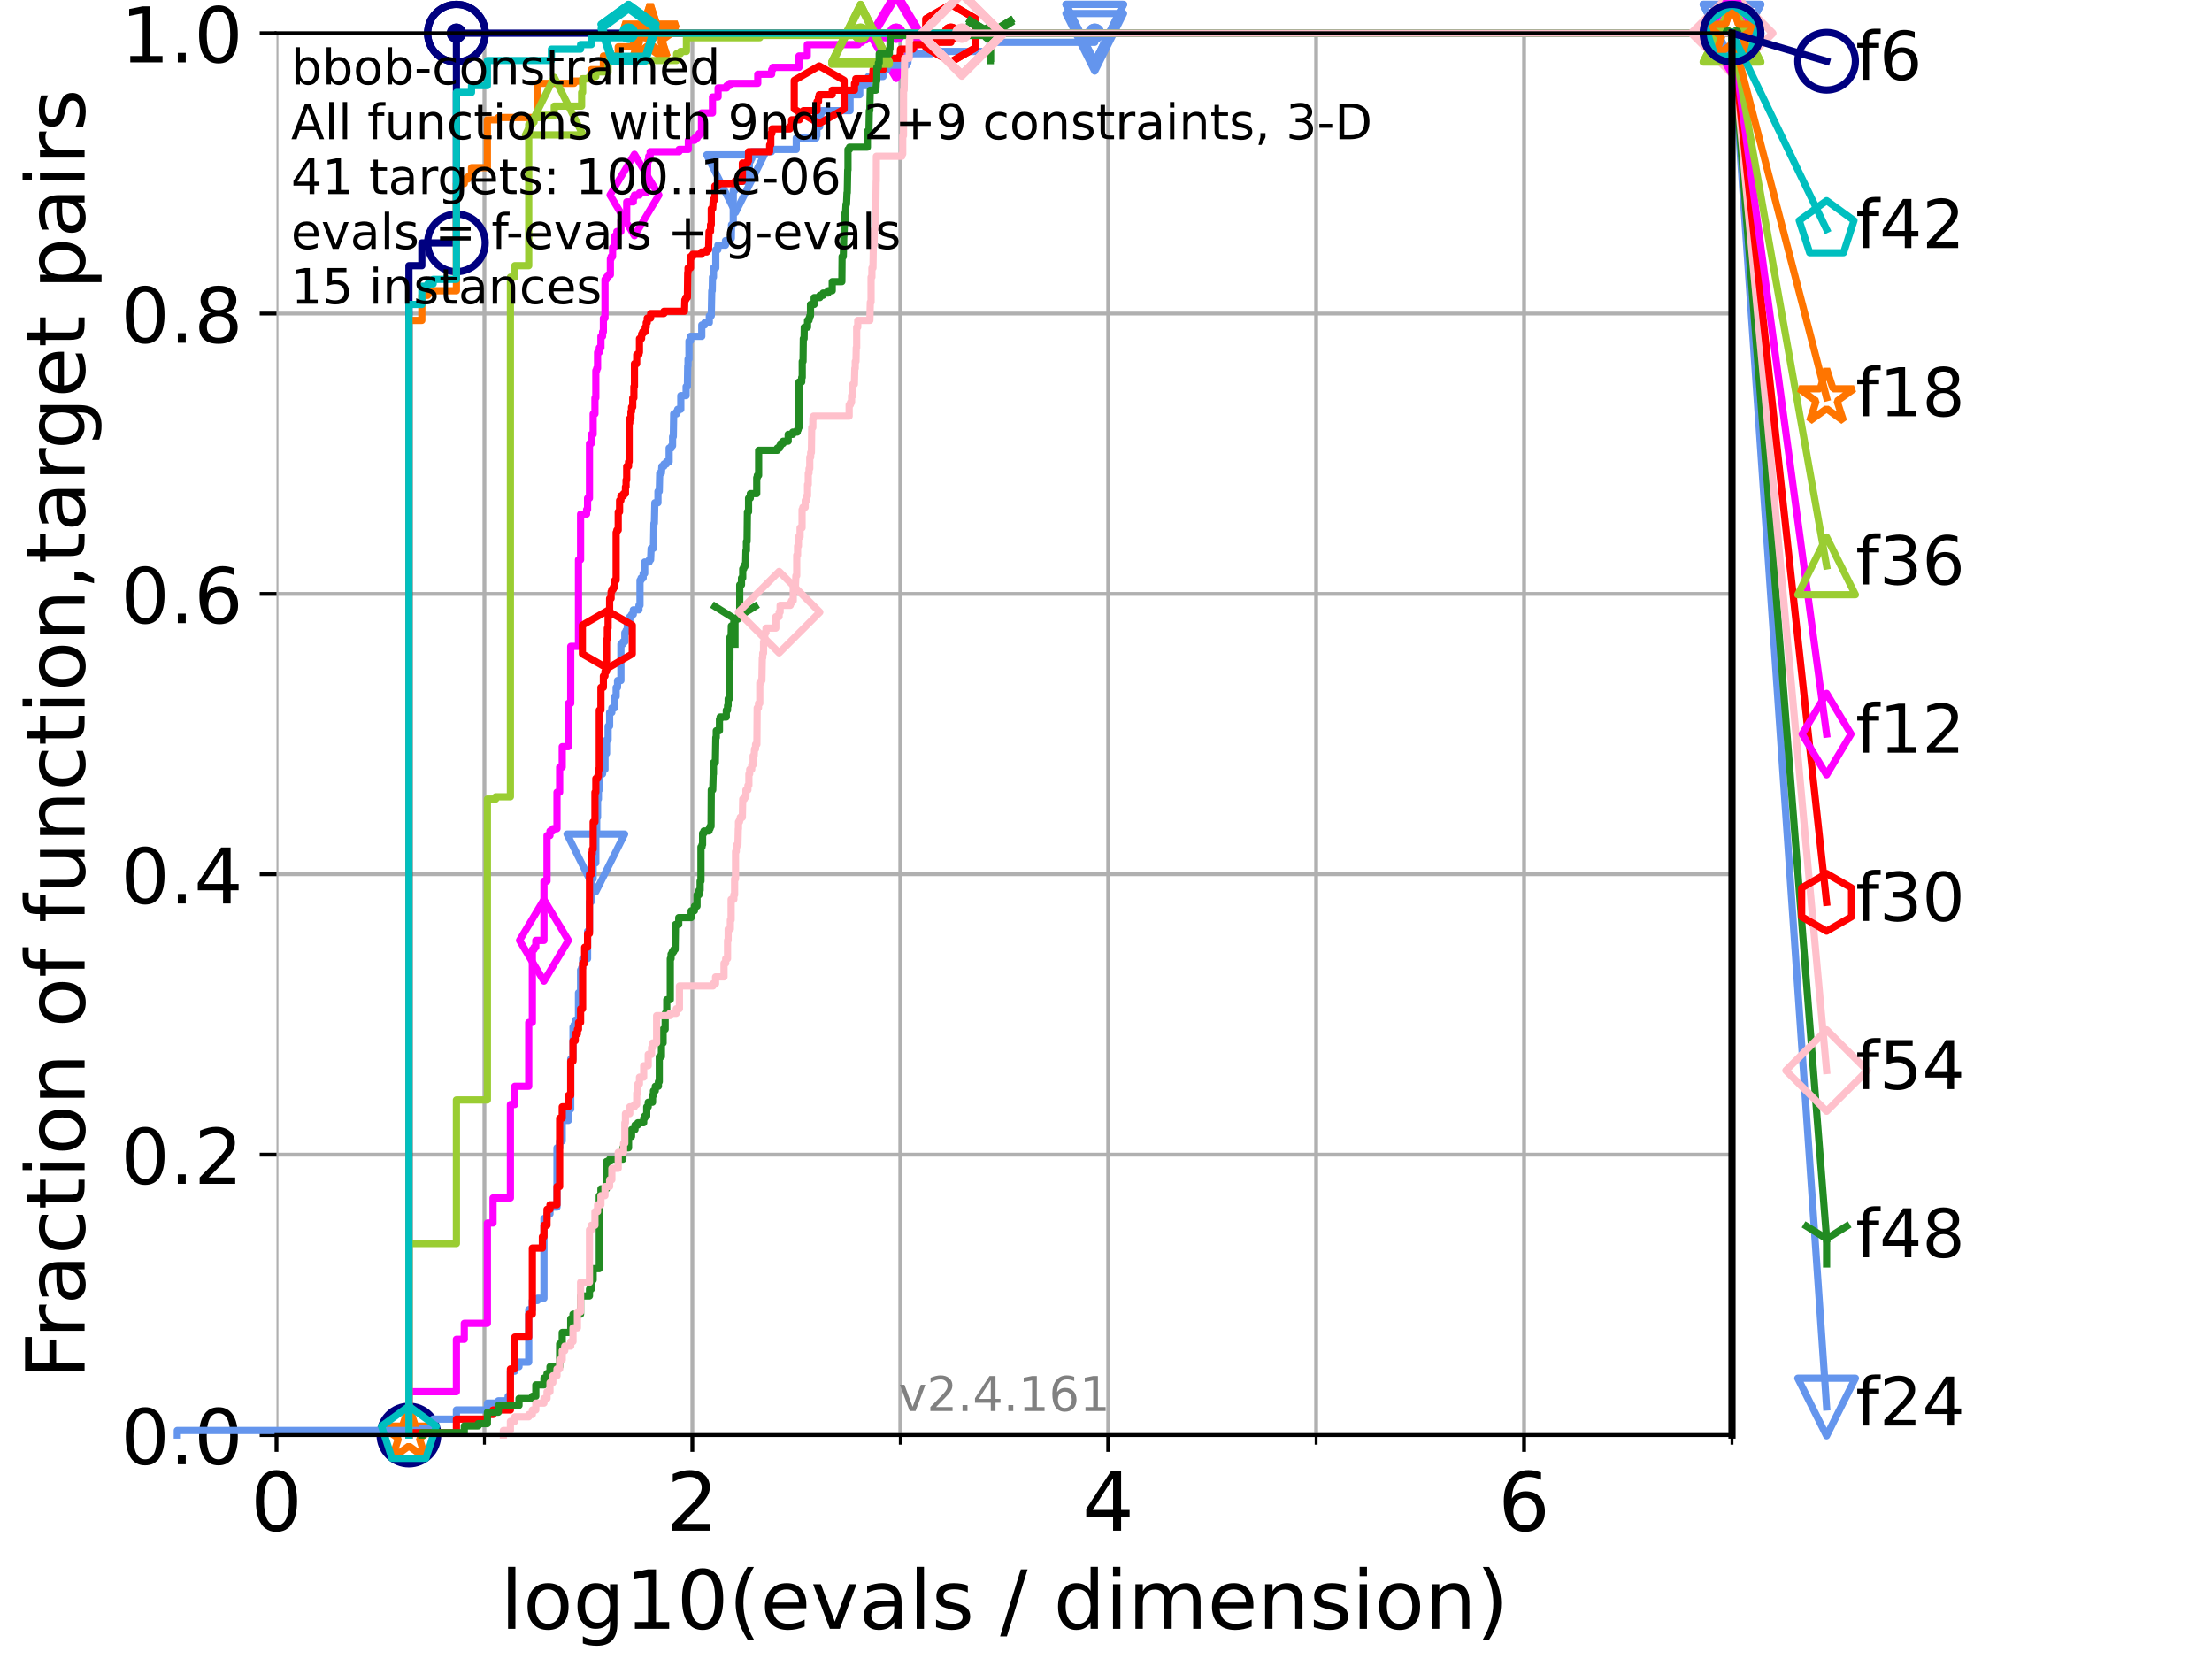 <?xml version="1.0" encoding="utf-8" standalone="no"?>
<!DOCTYPE svg PUBLIC "-//W3C//DTD SVG 1.1//EN"
  "http://www.w3.org/Graphics/SVG/1.1/DTD/svg11.dtd">
<!-- Created with matplotlib (https://matplotlib.org/) -->
<svg height="345.6pt" version="1.1" viewBox="0 0 460.8 345.6" width="460.8pt" xmlns="http://www.w3.org/2000/svg" xmlns:xlink="http://www.w3.org/1999/xlink">
 <defs>
  <style type="text/css">*{stroke-linecap:butt;stroke-linejoin:round;}</style>
 </defs>
 <g id="figure_1">
  <g id="patch_1">
   <path d="M 0 345.6 
L 460.8 345.6 
L 460.8 0 
L 0 0 
z
" style="fill:#ffffff;"/>
  </g>
  <g id="axes_1">
   <g id="patch_2">
    <path d="M 57.6 298.944 
L 360.806 298.944 
L 360.806 6.912 
L 57.6 6.912 
z
" style="fill:#ffffff;"/>
   </g>
   <g id="matplotlib.axis_1">
    <g id="xtick_1">
     <g id="line2d_1">
      <path clip-path="url(#pc9e347654f)" d="M 57.6 298.944 
L 57.6 6.912 
" style="fill:none;stroke:#b0b0b0;stroke-linecap:square;stroke-width:0.8;"/>
     </g>
     <g id="line2d_2">
      <defs>
       <path d="M 0 0 
L 0 3.5 
" id="m8c7817460d" style="stroke:#000000;stroke-width:0.8;"/>
      </defs>
      <g>
       <use style="stroke:#000000;stroke-width:0.8;" x="57.6" xlink:href="#m8c7817460d" y="298.944"/>
      </g>
     </g>
     <g id="text_1">
      <!-- 0 -->
      <g transform="translate(52.192 318.861)scale(0.17 -0.17)">
       <defs>
        <path d="M 31.781 66.406 
Q 24.172 66.406 20.328 58.906 
Q 16.5 51.422 16.5 36.375 
Q 16.5 21.391 20.328 13.891 
Q 24.172 6.391 31.781 6.391 
Q 39.453 6.391 43.281 13.891 
Q 47.125 21.391 47.125 36.375 
Q 47.125 51.422 43.281 58.906 
Q 39.453 66.406 31.781 66.406 
z
M 31.781 74.219 
Q 44.047 74.219 50.516 64.516 
Q 56.984 54.828 56.984 36.375 
Q 56.984 17.969 50.516 8.266 
Q 44.047 -1.422 31.781 -1.422 
Q 19.531 -1.422 13.062 8.266 
Q 6.594 17.969 6.594 36.375 
Q 6.594 54.828 13.062 64.516 
Q 19.531 74.219 31.781 74.219 
z
" id="DejaVuSans-48"/>
       </defs>
       <use xlink:href="#DejaVuSans-48"/>
      </g>
     </g>
    </g>
    <g id="xtick_2">
     <g id="line2d_3">
      <path clip-path="url(#pc9e347654f)" d="M 144.23 298.944 
L 144.23 6.912 
" style="fill:none;stroke:#b0b0b0;stroke-linecap:square;stroke-width:0.8;"/>
     </g>
     <g id="line2d_4">
      <g>
       <use style="stroke:#000000;stroke-width:0.8;" x="144.23" xlink:href="#m8c7817460d" y="298.944"/>
      </g>
     </g>
     <g id="text_2">
      <!-- 2 -->
      <g transform="translate(138.822 318.861)scale(0.17 -0.17)">
       <defs>
        <path d="M 19.188 8.297 
L 53.609 8.297 
L 53.609 0 
L 7.328 0 
L 7.328 8.297 
Q 12.938 14.109 22.625 23.891 
Q 32.328 33.688 34.812 36.531 
Q 39.547 41.844 41.422 45.531 
Q 43.312 49.219 43.312 52.781 
Q 43.312 58.594 39.234 62.25 
Q 35.156 65.922 28.609 65.922 
Q 23.969 65.922 18.812 64.312 
Q 13.672 62.703 7.812 59.422 
L 7.812 69.391 
Q 13.766 71.781 18.938 73 
Q 24.125 74.219 28.422 74.219 
Q 39.75 74.219 46.484 68.547 
Q 53.219 62.891 53.219 53.422 
Q 53.219 48.922 51.531 44.891 
Q 49.859 40.875 45.406 35.406 
Q 44.188 33.984 37.641 27.219 
Q 31.109 20.453 19.188 8.297 
z
" id="DejaVuSans-50"/>
       </defs>
       <use xlink:href="#DejaVuSans-50"/>
      </g>
     </g>
    </g>
    <g id="xtick_3">
     <g id="line2d_5">
      <path clip-path="url(#pc9e347654f)" d="M 230.861 298.944 
L 230.861 6.912 
" style="fill:none;stroke:#b0b0b0;stroke-linecap:square;stroke-width:0.8;"/>
     </g>
     <g id="line2d_6">
      <g>
       <use style="stroke:#000000;stroke-width:0.8;" x="230.861" xlink:href="#m8c7817460d" y="298.944"/>
      </g>
     </g>
     <g id="text_3">
      <!-- 4 -->
      <g transform="translate(225.453 318.861)scale(0.17 -0.17)">
       <defs>
        <path d="M 37.797 64.312 
L 12.891 25.391 
L 37.797 25.391 
z
M 35.203 72.906 
L 47.609 72.906 
L 47.609 25.391 
L 58.016 25.391 
L 58.016 17.188 
L 47.609 17.188 
L 47.609 0 
L 37.797 0 
L 37.797 17.188 
L 4.891 17.188 
L 4.891 26.703 
z
" id="DejaVuSans-52"/>
       </defs>
       <use xlink:href="#DejaVuSans-52"/>
      </g>
     </g>
    </g>
    <g id="xtick_4">
     <g id="line2d_7">
      <path clip-path="url(#pc9e347654f)" d="M 317.491 298.944 
L 317.491 6.912 
" style="fill:none;stroke:#b0b0b0;stroke-linecap:square;stroke-width:0.8;"/>
     </g>
     <g id="line2d_8">
      <g>
       <use style="stroke:#000000;stroke-width:0.8;" x="317.491" xlink:href="#m8c7817460d" y="298.944"/>
      </g>
     </g>
     <g id="text_4">
      <!-- 6 -->
      <g transform="translate(312.083 318.861)scale(0.17 -0.17)">
       <defs>
        <path d="M 33.016 40.375 
Q 26.375 40.375 22.484 35.828 
Q 18.609 31.297 18.609 23.391 
Q 18.609 15.531 22.484 10.953 
Q 26.375 6.391 33.016 6.391 
Q 39.656 6.391 43.531 10.953 
Q 47.406 15.531 47.406 23.391 
Q 47.406 31.297 43.531 35.828 
Q 39.656 40.375 33.016 40.375 
z
M 52.594 71.297 
L 52.594 62.312 
Q 48.875 64.062 45.094 64.984 
Q 41.312 65.922 37.594 65.922 
Q 27.828 65.922 22.672 59.328 
Q 17.531 52.734 16.797 39.406 
Q 19.672 43.656 24.016 45.922 
Q 28.375 48.188 33.594 48.188 
Q 44.578 48.188 50.953 41.516 
Q 57.328 34.859 57.328 23.391 
Q 57.328 12.156 50.688 5.359 
Q 44.047 -1.422 33.016 -1.422 
Q 20.359 -1.422 13.672 8.266 
Q 6.984 17.969 6.984 36.375 
Q 6.984 53.656 15.188 63.938 
Q 23.391 74.219 37.203 74.219 
Q 40.922 74.219 44.703 73.484 
Q 48.484 72.75 52.594 71.297 
z
" id="DejaVuSans-54"/>
       </defs>
       <use xlink:href="#DejaVuSans-54"/>
      </g>
     </g>
    </g>
    <g id="xtick_5">
     <g id="line2d_9">
      <path clip-path="url(#pc9e347654f)" d="M 100.915 298.944 
L 100.915 6.912 
" style="fill:none;stroke:#b0b0b0;stroke-linecap:square;stroke-width:0.8;"/>
     </g>
     <g id="line2d_10">
      <defs>
       <path d="M 0 0 
L 0 2 
" id="mdca2d8fc11" style="stroke:#000000;stroke-width:0.6;"/>
      </defs>
      <g>
       <use style="stroke:#000000;stroke-width:0.6;" x="100.915" xlink:href="#mdca2d8fc11" y="298.944"/>
      </g>
     </g>
    </g>
    <g id="xtick_6">
     <g id="line2d_11">
      <path clip-path="url(#pc9e347654f)" d="M 187.546 298.944 
L 187.546 6.912 
" style="fill:none;stroke:#b0b0b0;stroke-linecap:square;stroke-width:0.8;"/>
     </g>
     <g id="line2d_12">
      <g>
       <use style="stroke:#000000;stroke-width:0.6;" x="187.546" xlink:href="#mdca2d8fc11" y="298.944"/>
      </g>
     </g>
    </g>
    <g id="xtick_7">
     <g id="line2d_13">
      <path clip-path="url(#pc9e347654f)" d="M 274.176 298.944 
L 274.176 6.912 
" style="fill:none;stroke:#b0b0b0;stroke-linecap:square;stroke-width:0.8;"/>
     </g>
     <g id="line2d_14">
      <g>
       <use style="stroke:#000000;stroke-width:0.6;" x="274.176" xlink:href="#mdca2d8fc11" y="298.944"/>
      </g>
     </g>
    </g>
    <g id="xtick_8">
     <g id="line2d_15">
      <path clip-path="url(#pc9e347654f)" d="M 360.806 298.944 
L 360.806 6.912 
" style="fill:none;stroke:#b0b0b0;stroke-linecap:square;stroke-width:0.8;"/>
     </g>
     <g id="line2d_16">
      <g>
       <use style="stroke:#000000;stroke-width:0.6;" x="360.806" xlink:href="#mdca2d8fc11" y="298.944"/>
      </g>
     </g>
    </g>
    <g id="text_5">
     <!-- log10(evals / dimension) -->
     <g transform="translate(104.239 339.314)scale(0.17 -0.17)">
      <defs>
       <path d="M 9.422 75.984 
L 18.406 75.984 
L 18.406 0 
L 9.422 0 
z
" id="DejaVuSans-108"/>
       <path d="M 30.609 48.391 
Q 23.391 48.391 19.188 42.75 
Q 14.984 37.109 14.984 27.297 
Q 14.984 17.484 19.156 11.844 
Q 23.344 6.203 30.609 6.203 
Q 37.797 6.203 41.984 11.859 
Q 46.188 17.531 46.188 27.297 
Q 46.188 37.016 41.984 42.703 
Q 37.797 48.391 30.609 48.391 
z
M 30.609 56 
Q 42.328 56 49.016 48.375 
Q 55.719 40.766 55.719 27.297 
Q 55.719 13.875 49.016 6.219 
Q 42.328 -1.422 30.609 -1.422 
Q 18.844 -1.422 12.172 6.219 
Q 5.516 13.875 5.516 27.297 
Q 5.516 40.766 12.172 48.375 
Q 18.844 56 30.609 56 
z
" id="DejaVuSans-111"/>
       <path d="M 45.406 27.984 
Q 45.406 37.75 41.375 43.109 
Q 37.359 48.484 30.078 48.484 
Q 22.859 48.484 18.828 43.109 
Q 14.797 37.75 14.797 27.984 
Q 14.797 18.266 18.828 12.891 
Q 22.859 7.516 30.078 7.516 
Q 37.359 7.516 41.375 12.891 
Q 45.406 18.266 45.406 27.984 
z
M 54.391 6.781 
Q 54.391 -7.172 48.188 -13.984 
Q 42 -20.797 29.203 -20.797 
Q 24.469 -20.797 20.266 -20.094 
Q 16.062 -19.391 12.109 -17.922 
L 12.109 -9.188 
Q 16.062 -11.328 19.922 -12.344 
Q 23.781 -13.375 27.781 -13.375 
Q 36.625 -13.375 41.016 -8.766 
Q 45.406 -4.156 45.406 5.172 
L 45.406 9.625 
Q 42.625 4.781 38.281 2.391 
Q 33.938 0 27.875 0 
Q 17.828 0 11.672 7.656 
Q 5.516 15.328 5.516 27.984 
Q 5.516 40.672 11.672 48.328 
Q 17.828 56 27.875 56 
Q 33.938 56 38.281 53.609 
Q 42.625 51.219 45.406 46.391 
L 45.406 54.688 
L 54.391 54.688 
z
" id="DejaVuSans-103"/>
       <path d="M 12.406 8.297 
L 28.516 8.297 
L 28.516 63.922 
L 10.984 60.406 
L 10.984 69.391 
L 28.422 72.906 
L 38.281 72.906 
L 38.281 8.297 
L 54.391 8.297 
L 54.391 0 
L 12.406 0 
z
" id="DejaVuSans-49"/>
       <path d="M 31 75.875 
Q 24.469 64.656 21.281 53.656 
Q 18.109 42.672 18.109 31.391 
Q 18.109 20.125 21.312 9.062 
Q 24.516 -2 31 -13.188 
L 23.188 -13.188 
Q 15.875 -1.703 12.234 9.375 
Q 8.594 20.453 8.594 31.391 
Q 8.594 42.281 12.203 53.312 
Q 15.828 64.359 23.188 75.875 
z
" id="DejaVuSans-40"/>
       <path d="M 56.203 29.594 
L 56.203 25.203 
L 14.891 25.203 
Q 15.484 15.922 20.484 11.062 
Q 25.484 6.203 34.422 6.203 
Q 39.594 6.203 44.453 7.469 
Q 49.312 8.734 54.109 11.281 
L 54.109 2.781 
Q 49.266 0.734 44.188 -0.344 
Q 39.109 -1.422 33.891 -1.422 
Q 20.797 -1.422 13.156 6.188 
Q 5.516 13.812 5.516 26.812 
Q 5.516 40.234 12.766 48.109 
Q 20.016 56 32.328 56 
Q 43.359 56 49.781 48.891 
Q 56.203 41.797 56.203 29.594 
z
M 47.219 32.234 
Q 47.125 39.594 43.094 43.984 
Q 39.062 48.391 32.422 48.391 
Q 24.906 48.391 20.391 44.141 
Q 15.875 39.891 15.188 32.172 
z
" id="DejaVuSans-101"/>
       <path d="M 2.984 54.688 
L 12.5 54.688 
L 29.594 8.797 
L 46.688 54.688 
L 56.203 54.688 
L 35.688 0 
L 23.484 0 
z
" id="DejaVuSans-118"/>
       <path d="M 34.281 27.484 
Q 23.391 27.484 19.188 25 
Q 14.984 22.516 14.984 16.5 
Q 14.984 11.719 18.141 8.906 
Q 21.297 6.109 26.703 6.109 
Q 34.188 6.109 38.703 11.406 
Q 43.219 16.703 43.219 25.484 
L 43.219 27.484 
z
M 52.203 31.203 
L 52.203 0 
L 43.219 0 
L 43.219 8.297 
Q 40.141 3.328 35.547 0.953 
Q 30.953 -1.422 24.312 -1.422 
Q 15.922 -1.422 10.953 3.297 
Q 6 8.016 6 15.922 
Q 6 25.141 12.172 29.828 
Q 18.359 34.516 30.609 34.516 
L 43.219 34.516 
L 43.219 35.406 
Q 43.219 41.609 39.141 45 
Q 35.062 48.391 27.688 48.391 
Q 23 48.391 18.547 47.266 
Q 14.109 46.141 10.016 43.891 
L 10.016 52.203 
Q 14.938 54.109 19.578 55.047 
Q 24.219 56 28.609 56 
Q 40.484 56 46.344 49.844 
Q 52.203 43.703 52.203 31.203 
z
" id="DejaVuSans-97"/>
       <path d="M 44.281 53.078 
L 44.281 44.578 
Q 40.484 46.531 36.375 47.5 
Q 32.281 48.484 27.875 48.484 
Q 21.188 48.484 17.844 46.438 
Q 14.5 44.391 14.5 40.281 
Q 14.5 37.156 16.891 35.375 
Q 19.281 33.594 26.516 31.984 
L 29.594 31.297 
Q 39.156 29.25 43.188 25.516 
Q 47.219 21.781 47.219 15.094 
Q 47.219 7.469 41.188 3.016 
Q 35.156 -1.422 24.609 -1.422 
Q 20.219 -1.422 15.453 -0.562 
Q 10.688 0.297 5.422 2 
L 5.422 11.281 
Q 10.406 8.688 15.234 7.391 
Q 20.062 6.109 24.812 6.109 
Q 31.156 6.109 34.562 8.281 
Q 37.984 10.453 37.984 14.406 
Q 37.984 18.062 35.516 20.016 
Q 33.062 21.969 24.703 23.781 
L 21.578 24.516 
Q 13.234 26.266 9.516 29.906 
Q 5.812 33.547 5.812 39.891 
Q 5.812 47.609 11.281 51.797 
Q 16.75 56 26.812 56 
Q 31.781 56 36.172 55.266 
Q 40.578 54.547 44.281 53.078 
z
" id="DejaVuSans-115"/>
       <path id="DejaVuSans-32"/>
       <path d="M 25.391 72.906 
L 33.688 72.906 
L 8.297 -9.281 
L 0 -9.281 
z
" id="DejaVuSans-47"/>
       <path d="M 45.406 46.391 
L 45.406 75.984 
L 54.391 75.984 
L 54.391 0 
L 45.406 0 
L 45.406 8.203 
Q 42.578 3.328 38.25 0.953 
Q 33.938 -1.422 27.875 -1.422 
Q 17.969 -1.422 11.734 6.484 
Q 5.516 14.406 5.516 27.297 
Q 5.516 40.188 11.734 48.094 
Q 17.969 56 27.875 56 
Q 33.938 56 38.25 53.625 
Q 42.578 51.266 45.406 46.391 
z
M 14.797 27.297 
Q 14.797 17.391 18.875 11.75 
Q 22.953 6.109 30.078 6.109 
Q 37.203 6.109 41.297 11.75 
Q 45.406 17.391 45.406 27.297 
Q 45.406 37.203 41.297 42.844 
Q 37.203 48.484 30.078 48.484 
Q 22.953 48.484 18.875 42.844 
Q 14.797 37.203 14.797 27.297 
z
" id="DejaVuSans-100"/>
       <path d="M 9.422 54.688 
L 18.406 54.688 
L 18.406 0 
L 9.422 0 
z
M 9.422 75.984 
L 18.406 75.984 
L 18.406 64.594 
L 9.422 64.594 
z
" id="DejaVuSans-105"/>
       <path d="M 52 44.188 
Q 55.375 50.25 60.062 53.125 
Q 64.75 56 71.094 56 
Q 79.641 56 84.281 50.016 
Q 88.922 44.047 88.922 33.016 
L 88.922 0 
L 79.891 0 
L 79.891 32.719 
Q 79.891 40.578 77.094 44.375 
Q 74.312 48.188 68.609 48.188 
Q 61.625 48.188 57.562 43.547 
Q 53.516 38.922 53.516 30.906 
L 53.516 0 
L 44.484 0 
L 44.484 32.719 
Q 44.484 40.625 41.703 44.406 
Q 38.922 48.188 33.109 48.188 
Q 26.219 48.188 22.156 43.531 
Q 18.109 38.875 18.109 30.906 
L 18.109 0 
L 9.078 0 
L 9.078 54.688 
L 18.109 54.688 
L 18.109 46.188 
Q 21.188 51.219 25.484 53.609 
Q 29.781 56 35.688 56 
Q 41.656 56 45.828 52.969 
Q 50 49.953 52 44.188 
z
" id="DejaVuSans-109"/>
       <path d="M 54.891 33.016 
L 54.891 0 
L 45.906 0 
L 45.906 32.719 
Q 45.906 40.484 42.875 44.328 
Q 39.844 48.188 33.797 48.188 
Q 26.516 48.188 22.312 43.547 
Q 18.109 38.922 18.109 30.906 
L 18.109 0 
L 9.078 0 
L 9.078 54.688 
L 18.109 54.688 
L 18.109 46.188 
Q 21.344 51.125 25.703 53.562 
Q 30.078 56 35.797 56 
Q 45.219 56 50.047 50.172 
Q 54.891 44.344 54.891 33.016 
z
" id="DejaVuSans-110"/>
       <path d="M 8.016 75.875 
L 15.828 75.875 
Q 23.141 64.359 26.781 53.312 
Q 30.422 42.281 30.422 31.391 
Q 30.422 20.453 26.781 9.375 
Q 23.141 -1.703 15.828 -13.188 
L 8.016 -13.188 
Q 14.5 -2 17.703 9.062 
Q 20.906 20.125 20.906 31.391 
Q 20.906 42.672 17.703 53.656 
Q 14.5 64.656 8.016 75.875 
z
" id="DejaVuSans-41"/>
      </defs>
      <use xlink:href="#DejaVuSans-108"/>
      <use x="27.783" xlink:href="#DejaVuSans-111"/>
      <use x="88.965" xlink:href="#DejaVuSans-103"/>
      <use x="152.441" xlink:href="#DejaVuSans-49"/>
      <use x="216.064" xlink:href="#DejaVuSans-48"/>
      <use x="279.688" xlink:href="#DejaVuSans-40"/>
      <use x="318.701" xlink:href="#DejaVuSans-101"/>
      <use x="380.225" xlink:href="#DejaVuSans-118"/>
      <use x="439.404" xlink:href="#DejaVuSans-97"/>
      <use x="500.684" xlink:href="#DejaVuSans-108"/>
      <use x="528.467" xlink:href="#DejaVuSans-115"/>
      <use x="580.566" xlink:href="#DejaVuSans-32"/>
      <use x="612.354" xlink:href="#DejaVuSans-47"/>
      <use x="646.045" xlink:href="#DejaVuSans-32"/>
      <use x="677.832" xlink:href="#DejaVuSans-100"/>
      <use x="741.309" xlink:href="#DejaVuSans-105"/>
      <use x="769.092" xlink:href="#DejaVuSans-109"/>
      <use x="866.504" xlink:href="#DejaVuSans-101"/>
      <use x="928.027" xlink:href="#DejaVuSans-110"/>
      <use x="991.406" xlink:href="#DejaVuSans-115"/>
      <use x="1043.506" xlink:href="#DejaVuSans-105"/>
      <use x="1071.289" xlink:href="#DejaVuSans-111"/>
      <use x="1132.471" xlink:href="#DejaVuSans-110"/>
      <use x="1195.85" xlink:href="#DejaVuSans-41"/>
     </g>
    </g>
   </g>
   <g id="matplotlib.axis_2">
    <g id="ytick_1">
     <g id="line2d_17">
      <path clip-path="url(#pc9e347654f)" d="M 57.6 298.944 
L 360.806 298.944 
" style="fill:none;stroke:#b0b0b0;stroke-linecap:square;stroke-width:0.8;"/>
     </g>
     <g id="line2d_18">
      <defs>
       <path d="M 0 0 
L -3.5 0 
" id="m1b1d2092a1" style="stroke:#000000;stroke-width:0.8;"/>
      </defs>
      <g>
       <use style="stroke:#000000;stroke-width:0.8;" x="57.6" xlink:href="#m1b1d2092a1" y="298.944"/>
      </g>
     </g>
     <g id="text_6">
      <!-- 0.0 -->
      <g transform="translate(25.155 305.023)scale(0.16 -0.16)">
       <defs>
        <path d="M 10.688 12.406 
L 21 12.406 
L 21 0 
L 10.688 0 
z
" id="DejaVuSans-46"/>
       </defs>
       <use xlink:href="#DejaVuSans-48"/>
       <use x="63.623" xlink:href="#DejaVuSans-46"/>
       <use x="95.41" xlink:href="#DejaVuSans-48"/>
      </g>
     </g>
    </g>
    <g id="ytick_2">
     <g id="line2d_19">
      <path clip-path="url(#pc9e347654f)" d="M 57.6 240.538 
L 360.806 240.538 
" style="fill:none;stroke:#b0b0b0;stroke-linecap:square;stroke-width:0.8;"/>
     </g>
     <g id="line2d_20">
      <g>
       <use style="stroke:#000000;stroke-width:0.8;" x="57.6" xlink:href="#m1b1d2092a1" y="240.538"/>
      </g>
     </g>
     <g id="text_7">
      <!-- 0.2 -->
      <g transform="translate(25.155 246.616)scale(0.16 -0.16)">
       <use xlink:href="#DejaVuSans-48"/>
       <use x="63.623" xlink:href="#DejaVuSans-46"/>
       <use x="95.41" xlink:href="#DejaVuSans-50"/>
      </g>
     </g>
    </g>
    <g id="ytick_3">
     <g id="line2d_21">
      <path clip-path="url(#pc9e347654f)" d="M 57.6 182.131 
L 360.806 182.131 
" style="fill:none;stroke:#b0b0b0;stroke-linecap:square;stroke-width:0.8;"/>
     </g>
     <g id="line2d_22">
      <g>
       <use style="stroke:#000000;stroke-width:0.8;" x="57.6" xlink:href="#m1b1d2092a1" y="182.131"/>
      </g>
     </g>
     <g id="text_8">
      <!-- 0.4 -->
      <g transform="translate(25.155 188.21)scale(0.16 -0.16)">
       <use xlink:href="#DejaVuSans-48"/>
       <use x="63.623" xlink:href="#DejaVuSans-46"/>
       <use x="95.41" xlink:href="#DejaVuSans-52"/>
      </g>
     </g>
    </g>
    <g id="ytick_4">
     <g id="line2d_23">
      <path clip-path="url(#pc9e347654f)" d="M 57.6 123.725 
L 360.806 123.725 
" style="fill:none;stroke:#b0b0b0;stroke-linecap:square;stroke-width:0.8;"/>
     </g>
     <g id="line2d_24">
      <g>
       <use style="stroke:#000000;stroke-width:0.8;" x="57.6" xlink:href="#m1b1d2092a1" y="123.725"/>
      </g>
     </g>
     <g id="text_9">
      <!-- 0.6 -->
      <g transform="translate(25.155 129.804)scale(0.16 -0.16)">
       <use xlink:href="#DejaVuSans-48"/>
       <use x="63.623" xlink:href="#DejaVuSans-46"/>
       <use x="95.41" xlink:href="#DejaVuSans-54"/>
      </g>
     </g>
    </g>
    <g id="ytick_5">
     <g id="line2d_25">
      <path clip-path="url(#pc9e347654f)" d="M 57.6 65.318 
L 360.806 65.318 
" style="fill:none;stroke:#b0b0b0;stroke-linecap:square;stroke-width:0.8;"/>
     </g>
     <g id="line2d_26">
      <g>
       <use style="stroke:#000000;stroke-width:0.8;" x="57.6" xlink:href="#m1b1d2092a1" y="65.318"/>
      </g>
     </g>
     <g id="text_10">
      <!-- 0.8 -->
      <g transform="translate(25.155 71.397)scale(0.16 -0.16)">
       <defs>
        <path d="M 31.781 34.625 
Q 24.75 34.625 20.719 30.859 
Q 16.703 27.094 16.703 20.516 
Q 16.703 13.922 20.719 10.156 
Q 24.75 6.391 31.781 6.391 
Q 38.812 6.391 42.859 10.172 
Q 46.922 13.969 46.922 20.516 
Q 46.922 27.094 42.891 30.859 
Q 38.875 34.625 31.781 34.625 
z
M 21.922 38.812 
Q 15.578 40.375 12.031 44.719 
Q 8.5 49.078 8.5 55.328 
Q 8.5 64.062 14.719 69.141 
Q 20.953 74.219 31.781 74.219 
Q 42.672 74.219 48.875 69.141 
Q 55.078 64.062 55.078 55.328 
Q 55.078 49.078 51.531 44.719 
Q 48 40.375 41.703 38.812 
Q 48.828 37.156 52.797 32.312 
Q 56.781 27.484 56.781 20.516 
Q 56.781 9.906 50.312 4.234 
Q 43.844 -1.422 31.781 -1.422 
Q 19.734 -1.422 13.25 4.234 
Q 6.781 9.906 6.781 20.516 
Q 6.781 27.484 10.781 32.312 
Q 14.797 37.156 21.922 38.812 
z
M 18.312 54.391 
Q 18.312 48.734 21.844 45.562 
Q 25.391 42.391 31.781 42.391 
Q 38.141 42.391 41.719 45.562 
Q 45.312 48.734 45.312 54.391 
Q 45.312 60.062 41.719 63.234 
Q 38.141 66.406 31.781 66.406 
Q 25.391 66.406 21.844 63.234 
Q 18.312 60.062 18.312 54.391 
z
" id="DejaVuSans-56"/>
       </defs>
       <use xlink:href="#DejaVuSans-48"/>
       <use x="63.623" xlink:href="#DejaVuSans-46"/>
       <use x="95.41" xlink:href="#DejaVuSans-56"/>
      </g>
     </g>
    </g>
    <g id="ytick_6">
     <g id="line2d_27">
      <path clip-path="url(#pc9e347654f)" d="M 57.6 6.912 
L 360.806 6.912 
" style="fill:none;stroke:#b0b0b0;stroke-linecap:square;stroke-width:0.8;"/>
     </g>
     <g id="line2d_28">
      <g>
       <use style="stroke:#000000;stroke-width:0.8;" x="57.6" xlink:href="#m1b1d2092a1" y="6.912"/>
      </g>
     </g>
     <g id="text_11">
      <!-- 1.0 -->
      <g transform="translate(25.155 12.991)scale(0.16 -0.16)">
       <use xlink:href="#DejaVuSans-49"/>
       <use x="63.623" xlink:href="#DejaVuSans-46"/>
       <use x="95.41" xlink:href="#DejaVuSans-48"/>
      </g>
     </g>
    </g>
    <g id="text_12">
     <!-- Fraction of function,target pairs -->
     <g transform="translate(17.62 287.313)rotate(-90)scale(0.17 -0.17)">
      <defs>
       <path d="M 9.812 72.906 
L 51.703 72.906 
L 51.703 64.594 
L 19.672 64.594 
L 19.672 43.109 
L 48.578 43.109 
L 48.578 34.812 
L 19.672 34.812 
L 19.672 0 
L 9.812 0 
z
" id="DejaVuSans-70"/>
       <path d="M 41.109 46.297 
Q 39.594 47.172 37.812 47.578 
Q 36.031 48 33.891 48 
Q 26.266 48 22.188 43.047 
Q 18.109 38.094 18.109 28.812 
L 18.109 0 
L 9.078 0 
L 9.078 54.688 
L 18.109 54.688 
L 18.109 46.188 
Q 20.953 51.172 25.484 53.578 
Q 30.031 56 36.531 56 
Q 37.453 56 38.578 55.875 
Q 39.703 55.766 41.062 55.516 
z
" id="DejaVuSans-114"/>
       <path d="M 48.781 52.594 
L 48.781 44.188 
Q 44.969 46.297 41.141 47.344 
Q 37.312 48.391 33.406 48.391 
Q 24.656 48.391 19.812 42.844 
Q 14.984 37.312 14.984 27.297 
Q 14.984 17.281 19.812 11.734 
Q 24.656 6.203 33.406 6.203 
Q 37.312 6.203 41.141 7.25 
Q 44.969 8.297 48.781 10.406 
L 48.781 2.094 
Q 45.016 0.344 40.984 -0.531 
Q 36.969 -1.422 32.422 -1.422 
Q 20.062 -1.422 12.781 6.344 
Q 5.516 14.109 5.516 27.297 
Q 5.516 40.672 12.859 48.328 
Q 20.219 56 33.016 56 
Q 37.156 56 41.109 55.141 
Q 45.062 54.297 48.781 52.594 
z
" id="DejaVuSans-99"/>
       <path d="M 18.312 70.219 
L 18.312 54.688 
L 36.812 54.688 
L 36.812 47.703 
L 18.312 47.703 
L 18.312 18.016 
Q 18.312 11.328 20.141 9.422 
Q 21.969 7.516 27.594 7.516 
L 36.812 7.516 
L 36.812 0 
L 27.594 0 
Q 17.188 0 13.234 3.875 
Q 9.281 7.766 9.281 18.016 
L 9.281 47.703 
L 2.688 47.703 
L 2.688 54.688 
L 9.281 54.688 
L 9.281 70.219 
z
" id="DejaVuSans-116"/>
       <path d="M 37.109 75.984 
L 37.109 68.5 
L 28.516 68.5 
Q 23.688 68.5 21.797 66.547 
Q 19.922 64.594 19.922 59.516 
L 19.922 54.688 
L 34.719 54.688 
L 34.719 47.703 
L 19.922 47.703 
L 19.922 0 
L 10.891 0 
L 10.891 47.703 
L 2.297 47.703 
L 2.297 54.688 
L 10.891 54.688 
L 10.891 58.5 
Q 10.891 67.625 15.141 71.797 
Q 19.391 75.984 28.609 75.984 
z
" id="DejaVuSans-102"/>
       <path d="M 8.5 21.578 
L 8.5 54.688 
L 17.484 54.688 
L 17.484 21.922 
Q 17.484 14.156 20.5 10.266 
Q 23.531 6.391 29.594 6.391 
Q 36.859 6.391 41.078 11.031 
Q 45.312 15.672 45.312 23.688 
L 45.312 54.688 
L 54.297 54.688 
L 54.297 0 
L 45.312 0 
L 45.312 8.406 
Q 42.047 3.422 37.719 1 
Q 33.406 -1.422 27.688 -1.422 
Q 18.266 -1.422 13.375 4.438 
Q 8.5 10.297 8.5 21.578 
z
M 31.109 56 
z
" id="DejaVuSans-117"/>
       <path d="M 11.719 12.406 
L 22.016 12.406 
L 22.016 4 
L 14.016 -11.625 
L 7.719 -11.625 
L 11.719 4 
z
" id="DejaVuSans-44"/>
       <path d="M 18.109 8.203 
L 18.109 -20.797 
L 9.078 -20.797 
L 9.078 54.688 
L 18.109 54.688 
L 18.109 46.391 
Q 20.953 51.266 25.266 53.625 
Q 29.594 56 35.594 56 
Q 45.562 56 51.781 48.094 
Q 58.016 40.188 58.016 27.297 
Q 58.016 14.406 51.781 6.484 
Q 45.562 -1.422 35.594 -1.422 
Q 29.594 -1.422 25.266 0.953 
Q 20.953 3.328 18.109 8.203 
z
M 48.688 27.297 
Q 48.688 37.203 44.609 42.844 
Q 40.531 48.484 33.406 48.484 
Q 26.266 48.484 22.188 42.844 
Q 18.109 37.203 18.109 27.297 
Q 18.109 17.391 22.188 11.75 
Q 26.266 6.109 33.406 6.109 
Q 40.531 6.109 44.609 11.75 
Q 48.688 17.391 48.688 27.297 
z
" id="DejaVuSans-112"/>
      </defs>
      <use xlink:href="#DejaVuSans-70"/>
      <use x="50.27" xlink:href="#DejaVuSans-114"/>
      <use x="91.383" xlink:href="#DejaVuSans-97"/>
      <use x="152.662" xlink:href="#DejaVuSans-99"/>
      <use x="207.643" xlink:href="#DejaVuSans-116"/>
      <use x="246.852" xlink:href="#DejaVuSans-105"/>
      <use x="274.635" xlink:href="#DejaVuSans-111"/>
      <use x="335.816" xlink:href="#DejaVuSans-110"/>
      <use x="399.195" xlink:href="#DejaVuSans-32"/>
      <use x="430.982" xlink:href="#DejaVuSans-111"/>
      <use x="492.164" xlink:href="#DejaVuSans-102"/>
      <use x="527.369" xlink:href="#DejaVuSans-32"/>
      <use x="559.156" xlink:href="#DejaVuSans-102"/>
      <use x="594.361" xlink:href="#DejaVuSans-117"/>
      <use x="657.74" xlink:href="#DejaVuSans-110"/>
      <use x="721.119" xlink:href="#DejaVuSans-99"/>
      <use x="776.1" xlink:href="#DejaVuSans-116"/>
      <use x="815.309" xlink:href="#DejaVuSans-105"/>
      <use x="843.092" xlink:href="#DejaVuSans-111"/>
      <use x="904.273" xlink:href="#DejaVuSans-110"/>
      <use x="967.652" xlink:href="#DejaVuSans-44"/>
      <use x="999.439" xlink:href="#DejaVuSans-116"/>
      <use x="1038.648" xlink:href="#DejaVuSans-97"/>
      <use x="1099.928" xlink:href="#DejaVuSans-114"/>
      <use x="1139.291" xlink:href="#DejaVuSans-103"/>
      <use x="1202.768" xlink:href="#DejaVuSans-101"/>
      <use x="1264.291" xlink:href="#DejaVuSans-116"/>
      <use x="1303.5" xlink:href="#DejaVuSans-32"/>
      <use x="1335.287" xlink:href="#DejaVuSans-112"/>
      <use x="1398.764" xlink:href="#DejaVuSans-97"/>
      <use x="1460.043" xlink:href="#DejaVuSans-105"/>
      <use x="1487.826" xlink:href="#DejaVuSans-114"/>
      <use x="1528.939" xlink:href="#DejaVuSans-115"/>
     </g>
    </g>
   </g>
   <g id="line2d_29">
    <defs>
     <path d="M 0 1.5 
C 0.398 1.5 0.779 1.342 1.061 1.061 
C 1.342 0.779 1.5 0.398 1.5 0 
C 1.5 -0.398 1.342 -0.779 1.061 -1.061 
C 0.779 -1.342 0.398 -1.5 0 -1.5 
C -0.398 -1.5 -0.779 -1.342 -1.061 -1.061 
C -1.342 -0.779 -1.5 -0.398 -1.5 0 
C -1.5 0.398 -1.342 0.779 -1.061 1.061 
C -0.779 1.342 -0.398 1.5 0 1.5 
z
" id="m506fa36f6e" style="stroke:#000080;"/>
    </defs>
    <g>
     <use style="fill:#000080;stroke:#000080;" x="95.081" xlink:href="#m506fa36f6e" y="6.912"/>
     <use style="fill:#000080;stroke:#000080;" x="95.081" xlink:href="#m506fa36f6e" y="6.912"/>
    </g>
   </g>
   <g id="line2d_30">
    <path d="M 85.184 298.944 
L 85.184 55.347 
L 87.876 55.347 
L 87.876 50.598 
L 95.081 50.598 
L 95.081 6.912 
L 360.806 6.912 
" style="fill:none;stroke:#000080;stroke-linecap:square;stroke-width:1.5;"/>
   </g>
   <g id="line2d_31">
    <defs>
     <path d="M 0 6 
C 1.591 6 3.117 5.368 4.243 4.243 
C 5.368 3.117 6 1.591 6 0 
C 6 -1.591 5.368 -3.117 4.243 -4.243 
C 3.117 -5.368 1.591 -6 0 -6 
C -1.591 -6 -3.117 -5.368 -4.243 -4.243 
C -5.368 -3.117 -6 -1.591 -6 0 
C -6 1.591 -5.368 3.117 -4.243 4.243 
C -3.117 5.368 -1.591 6 0 6 
z
" id="me3f18bffc3" style="stroke:#000080;stroke-width:1.5;"/>
    </defs>
    <g>
     <use style="fill-opacity:0;stroke:#000080;stroke-width:1.5;" x="85.184" xlink:href="#me3f18bffc3" y="298.944"/>
     <use style="fill-opacity:0;stroke:#000080;stroke-width:1.5;" x="95.081" xlink:href="#me3f18bffc3" y="50.598"/>
     <use style="fill-opacity:0;stroke:#000080;stroke-width:1.5;" x="95.081" xlink:href="#me3f18bffc3" y="6.912"/>
     <use style="fill-opacity:0;stroke:#000080;stroke-width:1.5;" x="95.081" xlink:href="#me3f18bffc3" y="6.912"/>
     <use style="fill-opacity:0;stroke:#000080;stroke-width:1.5;" x="360.806" xlink:href="#me3f18bffc3" y="6.912"/>
    </g>
   </g>
   <g id="line2d_32">
    <path style="fill:none;stroke:#000080;stroke-linecap:square;stroke-width:1.5;"/>
    <g/>
   </g>
   <g id="line2d_33">
    <defs>
     <path d="M 0 1.5 
C 0.398 1.5 0.779 1.342 1.061 1.061 
C 1.342 0.779 1.5 0.398 1.5 0 
C 1.5 -0.398 1.342 -0.779 1.061 -1.061 
C 0.779 -1.342 0.398 -1.5 0 -1.5 
C -0.398 -1.5 -0.779 -1.342 -1.061 -1.061 
C -1.342 -0.779 -1.5 -0.398 -1.5 0 
C -1.5 0.398 -1.342 0.779 -1.061 1.061 
C -0.779 1.342 -0.398 1.5 0 1.5 
z
" id="m29c45ce22a" style="stroke:#ff00ff;"/>
    </defs>
    <g>
     <use style="fill:#ff00ff;stroke:#ff00ff;" x="186.686" xlink:href="#m29c45ce22a" y="6.912"/>
     <use style="fill:#ff00ff;stroke:#ff00ff;" x="186.686" xlink:href="#m29c45ce22a" y="6.912"/>
    </g>
   </g>
   <g id="line2d_34">
    <path d="M 85.184 298.944 
L 85.184 289.922 
L 95.081 289.922 
L 95.081 279 
L 96.718 279 
L 96.718 275.676 
L 101.532 275.676 
L 101.532 254.783 
L 102.708 254.783 
L 102.708 249.56 
L 106.327 249.56 
L 106.327 230.091 
L 107.245 230.091 
L 107.245 226.292 
L 110.145 226.292 
L 110.145 212.996 
L 110.897 212.996 
L 110.897 197.801 
L 111.262 197.801 
L 111.262 197.326 
L 111.621 197.326 
L 111.621 195.902 
L 113.317 195.902 
L 113.317 183.556 
L 113.954 183.556 
L 113.954 174.059 
L 114.571 174.059 
L 114.571 173.109 
L 115.168 173.109 
L 115.168 172.634 
L 116.03 172.634 
L 116.03 165.037 
L 116.584 165.037 
L 116.584 159.813 
L 117.121 159.813 
L 117.121 155.54 
L 118.401 155.54 
L 118.401 146.518 
L 118.89 146.518 
L 118.89 134.646 
L 120.507 134.646 
L 120.507 116.602 
L 120.944 116.602 
L 120.944 107.105 
L 122.199 107.105 
L 122.199 106.155 
L 122.4 106.155 
L 122.4 103.781 
L 122.796 103.781 
L 122.796 92.385 
L 123.184 92.385 
L 123.184 90.485 
L 123.564 90.485 
L 123.564 86.212 
L 123.936 86.212 
L 123.936 82.888 
L 124.12 82.888 
L 124.12 77.19 
L 124.302 77.19 
L 124.302 76.715 
L 124.482 76.715 
L 124.482 73.391 
L 124.837 73.391 
L 124.837 72.441 
L 125.185 72.441 
L 125.185 70.067 
L 125.527 70.067 
L 125.527 69.117 
L 125.696 69.117 
L 125.696 66.268 
L 126.029 66.268 
L 126.029 58.196 
L 126.356 58.196 
L 126.356 57.721 
L 126.677 57.721 
L 126.677 57.246 
L 127.15 57.246 
L 127.15 53.922 
L 127.304 53.922 
L 127.304 53.447 
L 127.61 53.447 
L 127.61 51.548 
L 128.06 51.548 
L 128.06 49.174 
L 128.499 49.174 
L 128.499 48.224 
L 129.348 48.224 
L 129.348 45.85 
L 130.553 45.85 
L 130.553 42.051 
L 131.929 42.051 
L 131.929 41.101 
L 132.169 41.101 
L 132.169 40.626 
L 133.211 40.626 
L 133.211 40.151 
L 134.621 40.151 
L 134.621 39.202 
L 134.829 39.202 
L 134.932 33.504 
L 135.136 33.504 
L 135.136 32.554 
L 135.439 32.554 
L 135.439 31.604 
L 141.466 31.604 
L 141.466 31.129 
L 143.397 31.129 
L 143.397 29.23 
L 144.725 29.23 
L 144.725 28.755 
L 145.267 28.755 
L 145.267 28.28 
L 145.62 28.28 
L 145.62 27.805 
L 146.137 27.805 
L 146.137 23.532 
L 148.428 23.532 
L 148.428 20.208 
L 149.595 20.208 
L 149.595 18.308 
L 151.392 18.308 
L 151.392 17.834 
L 152.024 17.834 
L 152.024 17.359 
L 157.856 17.359 
L 157.856 15.459 
L 160.752 15.459 
L 160.752 14.51 
L 160.985 14.51 
L 160.985 14.035 
L 166.441 14.035 
L 166.441 11.66 
L 168.169 11.66 
L 168.169 9.286 
L 178.804 9.286 
L 178.804 8.811 
L 179.548 8.811 
L 179.548 8.337 
L 180.364 8.337 
L 180.364 7.862 
L 186.686 7.862 
L 186.686 6.912 
L 360.806 6.912 
L 360.806 6.912 
" style="fill:none;stroke:#ff00ff;stroke-linecap:square;stroke-width:1.5;"/>
   </g>
   <g id="line2d_35">
    <defs>
     <path d="M -0 8.485 
L 5.091 0 
L 0 -8.485 
L -5.091 -0 
z
" id="m69b1d9273d" style="stroke:#ff00ff;stroke-linejoin:miter;stroke-width:1.5;"/>
    </defs>
    <g>
     <use style="fill-opacity:0;stroke:#ff00ff;stroke-linejoin:miter;stroke-width:1.5;" x="113.317" xlink:href="#m69b1d9273d" y="195.902"/>
     <use style="fill-opacity:0;stroke:#ff00ff;stroke-linejoin:miter;stroke-width:1.5;" x="132.169" xlink:href="#m69b1d9273d" y="40.626"/>
     <use style="fill-opacity:0;stroke:#ff00ff;stroke-linejoin:miter;stroke-width:1.5;" x="186.686" xlink:href="#m69b1d9273d" y="7.862"/>
     <use style="fill-opacity:0;stroke:#ff00ff;stroke-linejoin:miter;stroke-width:1.5;" x="186.686" xlink:href="#m69b1d9273d" y="6.912"/>
     <use style="fill-opacity:0;stroke:#ff00ff;stroke-linejoin:miter;stroke-width:1.5;" x="360.806" xlink:href="#m69b1d9273d" y="6.912"/>
    </g>
   </g>
   <g id="line2d_36">
    <path style="fill:none;stroke:#ff00ff;stroke-linecap:square;stroke-width:1.5;"/>
    <g/>
   </g>
   <g id="line2d_37">
    <defs>
     <path d="M 0 1.5 
C 0.398 1.5 0.779 1.342 1.061 1.061 
C 1.342 0.779 1.5 0.398 1.5 0 
C 1.5 -0.398 1.342 -0.779 1.061 -1.061 
C 0.779 -1.342 0.398 -1.5 0 -1.5 
C -0.398 -1.5 -0.779 -1.342 -1.061 -1.061 
C -1.342 -0.779 -1.5 -0.398 -1.5 0 
C -1.5 0.398 -1.342 0.779 -1.061 1.061 
C -0.779 1.342 -0.398 1.5 0 1.5 
z
" id="m9dc1df061c" style="stroke:#ff7500;"/>
    </defs>
    <g>
     <use style="fill:#ff7500;stroke:#ff7500;" x="135.439" xlink:href="#m9dc1df061c" y="6.912"/>
     <use style="fill:#ff7500;stroke:#ff7500;" x="135.439" xlink:href="#m9dc1df061c" y="6.912"/>
    </g>
   </g>
   <g id="line2d_38">
    <path d="M 85.184 298.944 
L 85.184 66.743 
L 87.876 66.743 
L 87.876 61.52 
L 89.09 61.52 
L 89.09 61.045 
L 90.231 61.045 
L 90.231 60.57 
L 95.081 60.57 
L 95.081 38.252 
L 96.718 38.252 
L 96.718 37.302 
L 97.485 37.302 
L 97.485 36.827 
L 98.223 36.827 
L 98.223 34.928 
L 101.532 34.928 
L 101.532 24.956 
L 103.815 24.956 
L 103.815 24.481 
L 111.972 24.481 
L 111.972 17.359 
L 119.6 17.359 
L 119.6 16.884 
L 121.372 16.884 
L 121.372 16.409 
L 123.184 16.409 
L 123.184 14.51 
L 125.696 14.51 
L 125.696 11.66 
L 128.786 11.66 
L 128.786 9.761 
L 131.929 9.761 
L 131.929 7.862 
L 135.439 7.862 
L 135.439 6.912 
L 360.806 6.912 
" style="fill:none;stroke:#ff7500;stroke-linecap:square;stroke-width:1.5;"/>
   </g>
   <g id="line2d_39">
    <defs>
     <path d="M 0 -6 
L -1.347 -1.854 
L -5.706 -1.854 
L -2.18 0.708 
L -3.527 4.854 
L -0 2.292 
L 3.527 4.854 
L 2.18 0.708 
L 5.706 -1.854 
L 1.347 -1.854 
z
" id="mf957441fe7" style="stroke:#ff7500;stroke-linejoin:bevel;stroke-width:1.5;"/>
    </defs>
    <g>
     <use style="fill-opacity:0;stroke:#ff7500;stroke-linejoin:bevel;stroke-width:1.5;" x="85.184" xlink:href="#mf957441fe7" y="298.944"/>
     <use style="fill-opacity:0;stroke:#ff7500;stroke-linejoin:bevel;stroke-width:1.5;" x="135.439" xlink:href="#mf957441fe7" y="7.862"/>
     <use style="fill-opacity:0;stroke:#ff7500;stroke-linejoin:bevel;stroke-width:1.5;" x="135.439" xlink:href="#mf957441fe7" y="6.912"/>
     <use style="fill-opacity:0;stroke:#ff7500;stroke-linejoin:bevel;stroke-width:1.5;" x="135.439" xlink:href="#mf957441fe7" y="6.912"/>
     <use style="fill-opacity:0;stroke:#ff7500;stroke-linejoin:bevel;stroke-width:1.5;" x="360.806" xlink:href="#mf957441fe7" y="6.912"/>
    </g>
   </g>
   <g id="line2d_40">
    <path style="fill:none;stroke:#ff7500;stroke-linecap:square;stroke-width:1.5;"/>
    <g/>
   </g>
   <g id="line2d_41">
    <defs>
     <path d="M 0 1.5 
C 0.398 1.5 0.779 1.342 1.061 1.061 
C 1.342 0.779 1.5 0.398 1.5 0 
C 1.5 -0.398 1.342 -0.779 1.061 -1.061 
C 0.779 -1.342 0.398 -1.5 0 -1.5 
C -0.398 -1.5 -0.779 -1.342 -1.061 -1.061 
C -1.342 -0.779 -1.5 -0.398 -1.5 0 
C -1.5 0.398 -1.342 0.779 -1.061 1.061 
C -0.779 1.342 -0.398 1.5 0 1.5 
z
" id="m96fcd25075" style="stroke:#6495ed;"/>
    </defs>
    <g>
     <use style="fill:#6495ed;stroke:#6495ed;" x="228.056" xlink:href="#m96fcd25075" y="6.912"/>
     <use style="fill:#6495ed;stroke:#6495ed;" x="228.056" xlink:href="#m96fcd25075" y="6.912"/>
    </g>
   </g>
   <g id="line2d_42">
    <path d="M 36.933 298.944 
L 36.933 297.994 
L 87.876 297.994 
L 87.876 297.519 
L 90.231 297.519 
L 90.231 295.62 
L 95.081 295.62 
L 95.081 293.721 
L 101.532 293.721 
L 101.532 292.296 
L 103.815 292.296 
L 103.815 291.821 
L 105.851 291.821 
L 105.851 290.872 
L 106.327 290.872 
L 106.327 285.648 
L 107.245 285.648 
L 107.245 284.699 
L 108.12 284.699 
L 108.12 283.749 
L 110.145 283.749 
L 110.145 272.827 
L 110.897 272.827 
L 110.897 270.928 
L 111.972 270.928 
L 111.972 270.453 
L 113.317 270.453 
L 113.317 253.833 
L 113.954 253.833 
L 113.954 252.884 
L 114.571 252.884 
L 114.571 251.459 
L 116.03 251.459 
L 116.03 239.113 
L 116.584 239.113 
L 116.584 237.689 
L 117.121 237.689 
L 117.121 233.415 
L 118.401 233.415 
L 118.401 231.041 
L 118.89 231.041 
L 118.89 220.594 
L 119.366 220.594 
L 119.366 213.946 
L 119.6 213.946 
L 119.6 213.471 
L 119.831 213.471 
L 119.831 212.522 
L 120.507 212.522 
L 120.507 206.823 
L 120.944 206.823 
L 120.944 202.075 
L 121.159 202.075 
L 121.159 201.6 
L 121.372 201.6 
L 121.372 199.701 
L 122.4 199.701 
L 122.4 194.002 
L 122.796 194.002 
L 122.796 187.829 
L 123.184 187.829 
L 123.184 183.081 
L 123.564 183.081 
L 123.564 179.757 
L 124.12 179.757 
L 124.12 173.109 
L 124.302 173.109 
L 124.302 170.26 
L 124.482 170.26 
L 124.482 166.461 
L 124.66 166.461 
L 124.66 164.562 
L 124.837 164.562 
L 124.837 161.238 
L 125.527 161.238 
L 125.527 160.288 
L 126.029 160.288 
L 126.029 156.964 
L 126.356 156.964 
L 126.356 154.115 
L 126.677 154.115 
L 126.677 151.266 
L 126.994 151.266 
L 126.994 148.417 
L 127.458 148.417 
L 127.458 147.467 
L 128.06 147.467 
L 128.06 145.093 
L 128.354 145.093 
L 128.354 143.194 
L 128.643 143.194 
L 128.643 141.769 
L 129.348 141.769 
L 129.348 134.171 
L 129.759 134.171 
L 129.759 133.697 
L 130.16 133.697 
L 130.16 131.797 
L 130.423 131.797 
L 130.423 131.322 
L 130.683 131.322 
L 130.683 129.898 
L 131.191 129.898 
L 131.191 128.473 
L 131.564 128.473 
L 131.564 127.998 
L 131.929 127.998 
L 131.929 127.049 
L 133.098 127.049 
L 133.098 126.099 
L 133.323 126.099 
L 133.323 120.876 
L 133.546 120.876 
L 133.546 120.401 
L 133.983 120.401 
L 133.983 119.451 
L 134.305 119.451 
L 134.305 117.077 
L 135.238 117.077 
L 135.238 116.602 
L 135.539 116.602 
L 135.638 114.228 
L 136.127 114.228 
L 136.223 109.004 
L 136.319 109.004 
L 136.414 104.731 
L 137.067 104.731 
L 137.067 102.357 
L 137.341 102.357 
L 137.431 98.558 
L 137.788 98.558 
L 137.876 97.133 
L 138.31 97.133 
L 138.31 96.658 
L 138.819 96.658 
L 138.819 96.184 
L 139.395 96.184 
L 139.395 93.334 
L 139.875 93.334 
L 139.875 92.86 
L 140.111 92.86 
L 140.111 90.96 
L 140.266 90.96 
L 140.344 86.212 
L 140.951 86.212 
L 140.951 85.737 
L 141.173 85.737 
L 141.173 85.262 
L 141.826 85.262 
L 141.826 82.413 
L 142.933 82.413 
L 142.933 80.514 
L 143.199 80.514 
L 143.265 76.24 
L 143.331 76.24 
L 143.331 74.815 
L 143.528 74.815 
L 143.528 71.017 
L 143.85 71.017 
L 143.85 70.067 
L 146.194 70.067 
L 146.194 67.693 
L 146.805 67.693 
L 146.805 67.218 
L 147.764 67.218 
L 147.764 65.793 
L 148.176 65.793 
L 148.277 60.57 
L 148.378 60.57 
L 148.428 57.721 
L 148.628 57.721 
L 148.628 55.821 
L 149.118 55.821 
L 149.118 52.023 
L 149.548 52.023 
L 149.548 51.073 
L 151.133 51.073 
L 151.133 50.123 
L 152.107 50.123 
L 152.107 49.648 
L 152.353 49.648 
L 152.394 46.799 
L 152.756 46.799 
L 152.756 39.677 
L 153.072 39.677 
L 153.072 38.252 
L 153.228 38.252 
L 153.228 37.777 
L 155.183 37.777 
L 155.183 36.353 
L 155.803 36.353 
L 155.803 34.928 
L 156.106 34.928 
L 156.106 33.504 
L 156.403 33.504 
L 156.403 33.029 
L 156.632 33.029 
L 156.632 31.604 
L 160.725 31.604 
L 160.725 31.129 
L 165.874 31.129 
L 165.874 28.755 
L 170.024 28.755 
L 170.024 28.28 
L 170.167 28.28 
L 170.167 26.381 
L 170.758 26.381 
L 170.758 24.007 
L 170.986 24.007 
L 170.986 23.532 
L 171.152 23.532 
L 171.152 23.057 
L 177.081 23.057 
L 177.081 19.733 
L 179.101 19.733 
L 179.101 17.834 
L 180.89 17.834 
L 180.89 15.934 
L 183.957 15.934 
L 183.957 14.984 
L 184.108 14.984 
L 184.108 14.51 
L 184.788 14.51 
L 184.788 13.56 
L 188.906 13.56 
L 188.906 13.085 
L 189.126 13.085 
L 189.236 11.186 
L 194.076 11.186 
L 194.076 10.711 
L 205.964 10.711 
L 205.985 9.761 
L 206.23 9.761 
L 206.23 8.811 
L 228.056 8.811 
L 228.056 6.912 
L 360.806 6.912 
L 360.806 6.912 
" style="fill:none;stroke:#6495ed;stroke-linecap:square;stroke-width:1.5;"/>
   </g>
   <g id="line2d_43">
    <defs>
     <path d="M -0 6 
L 6 -6 
L -6 -6 
z
" id="m2866d8e129" style="stroke:#6495ed;stroke-linejoin:miter;stroke-width:1.5;"/>
    </defs>
    <g>
     <use style="fill-opacity:0;stroke:#6495ed;stroke-linejoin:miter;stroke-width:1.5;" x="124.12" xlink:href="#m2866d8e129" y="179.757"/>
     <use style="fill-opacity:0;stroke:#6495ed;stroke-linejoin:miter;stroke-width:1.5;" x="153.228" xlink:href="#m2866d8e129" y="38.252"/>
     <use style="fill-opacity:0;stroke:#6495ed;stroke-linejoin:miter;stroke-width:1.5;" x="228.056" xlink:href="#m2866d8e129" y="8.811"/>
     <use style="fill-opacity:0;stroke:#6495ed;stroke-linejoin:miter;stroke-width:1.5;" x="228.056" xlink:href="#m2866d8e129" y="6.912"/>
     <use style="fill-opacity:0;stroke:#6495ed;stroke-linejoin:miter;stroke-width:1.5;" x="228.056" xlink:href="#m2866d8e129" y="6.912"/>
     <use style="fill-opacity:0;stroke:#6495ed;stroke-linejoin:miter;stroke-width:1.5;" x="360.806" xlink:href="#m2866d8e129" y="6.912"/>
    </g>
   </g>
   <g id="line2d_44">
    <path style="fill:none;stroke:#6495ed;stroke-linecap:square;stroke-width:1.5;"/>
    <g/>
   </g>
   <g id="line2d_45">
    <defs>
     <path d="M 0 1.5 
C 0.398 1.5 0.779 1.342 1.061 1.061 
C 1.342 0.779 1.5 0.398 1.5 0 
C 1.5 -0.398 1.342 -0.779 1.061 -1.061 
C 0.779 -1.342 0.398 -1.5 0 -1.5 
C -0.398 -1.5 -0.779 -1.342 -1.061 -1.061 
C -1.342 -0.779 -1.5 -0.398 -1.5 0 
C -1.5 0.398 -1.342 0.779 -1.061 1.061 
C -0.779 1.342 -0.398 1.5 0 1.5 
z
" id="me4b55a159e" style="stroke:#ff0000;"/>
    </defs>
    <g>
     <use style="fill:#ff0000;stroke:#ff0000;" x="198.084" xlink:href="#me4b55a159e" y="6.912"/>
     <use style="fill:#ff0000;stroke:#ff0000;" x="198.084" xlink:href="#me4b55a159e" y="6.912"/>
    </g>
   </g>
   <g id="line2d_46">
    <path d="M 85.184 298.944 
L 85.184 298.469 
L 95.081 298.469 
L 95.081 295.62 
L 101.532 295.62 
L 101.532 294.67 
L 102.708 294.67 
L 102.708 293.721 
L 106.327 293.721 
L 106.327 285.173 
L 107.245 285.173 
L 107.245 278.526 
L 110.145 278.526 
L 110.145 273.777 
L 110.897 273.777 
L 110.897 260.006 
L 112.989 260.006 
L 112.989 257.632 
L 113.317 257.632 
L 113.317 255.258 
L 113.954 255.258 
L 113.954 251.934 
L 114.571 251.934 
L 114.571 250.984 
L 116.03 250.984 
L 116.03 247.185 
L 116.584 247.185 
L 116.584 232.94 
L 117.121 232.94 
L 117.121 230.566 
L 118.401 230.566 
L 118.401 228.192 
L 118.89 228.192 
L 118.89 221.069 
L 119.366 221.069 
L 119.366 216.795 
L 119.831 216.795 
L 119.831 215.371 
L 120.284 215.371 
L 120.284 214.421 
L 120.507 214.421 
L 120.507 212.996 
L 120.944 212.996 
L 120.944 210.147 
L 121.372 210.147 
L 121.372 200.65 
L 121.79 200.65 
L 121.79 197.326 
L 122.4 197.326 
L 122.4 194.477 
L 122.796 194.477 
L 122.796 182.131 
L 123.184 182.131 
L 123.184 177.858 
L 123.375 177.858 
L 123.375 176.908 
L 123.564 176.908 
L 123.564 171.21 
L 123.936 171.21 
L 123.936 165.037 
L 124.12 165.037 
L 124.12 162.188 
L 124.482 162.188 
L 124.482 161.713 
L 124.66 161.713 
L 124.66 160.288 
L 124.837 160.288 
L 124.837 147.942 
L 125.185 147.942 
L 125.185 143.194 
L 125.696 143.194 
L 125.696 140.819 
L 126.029 140.819 
L 126.029 139.87 
L 126.356 139.87 
L 126.356 133.222 
L 126.517 133.222 
L 126.517 130.848 
L 126.677 130.848 
L 126.677 128.473 
L 126.836 128.473 
L 126.836 127.998 
L 126.994 127.998 
L 126.994 124.674 
L 127.304 124.674 
L 127.304 123.25 
L 127.458 123.25 
L 127.458 122.775 
L 127.761 122.775 
L 127.761 122.3 
L 128.06 122.3 
L 128.06 120.876 
L 128.354 120.876 
L 128.354 110.904 
L 128.499 110.904 
L 128.499 110.429 
L 128.786 110.429 
L 128.786 106.63 
L 129.069 106.63 
L 129.069 104.256 
L 129.348 104.256 
L 129.348 103.306 
L 129.893 103.306 
L 129.893 102.831 
L 130.292 102.831 
L 130.292 101.407 
L 130.423 101.407 
L 130.423 99.982 
L 130.553 99.982 
L 130.553 97.133 
L 130.939 97.133 
L 130.939 96.184 
L 131.065 96.184 
L 131.065 88.111 
L 131.191 88.111 
L 131.191 87.161 
L 131.44 87.161 
L 131.44 85.737 
L 131.564 85.737 
L 131.564 84.787 
L 131.808 84.787 
L 131.808 82.888 
L 132.049 82.888 
L 132.049 80.514 
L 132.169 80.514 
L 132.169 75.765 
L 132.639 75.765 
L 132.639 73.866 
L 133.098 73.866 
L 133.098 73.391 
L 133.211 73.391 
L 133.211 70.542 
L 133.656 70.542 
L 133.656 69.592 
L 133.875 69.592 
L 133.875 69.117 
L 134.411 69.117 
L 134.411 68.167 
L 134.621 68.167 
L 134.621 67.218 
L 134.829 67.218 
L 134.829 66.268 
L 135.539 66.268 
L 135.539 65.318 
L 138.31 65.318 
L 138.31 64.844 
L 142.594 64.844 
L 142.662 62.469 
L 142.865 62.469 
L 142.865 61.994 
L 143.199 61.994 
L 143.265 56.771 
L 143.331 56.771 
L 143.331 55.821 
L 143.85 55.821 
L 143.85 53.447 
L 144.293 53.447 
L 144.293 52.972 
L 146.137 52.972 
L 146.137 52.497 
L 147.237 52.497 
L 147.237 52.023 
L 147.608 52.023 
L 147.712 48.224 
L 148.022 48.224 
L 148.022 46.799 
L 148.176 46.799 
L 148.176 43.475 
L 148.478 43.475 
L 148.578 41.576 
L 148.923 41.576 
L 148.923 38.727 
L 149.595 38.727 
L 149.595 38.252 
L 153.111 38.252 
L 153.111 37.777 
L 154.65 37.777 
L 154.65 33.978 
L 155.735 33.978 
L 155.735 33.504 
L 155.938 33.504 
L 155.938 31.604 
L 160.33 31.604 
L 160.33 30.18 
L 160.568 30.18 
L 160.568 27.805 
L 160.804 27.805 
L 160.804 26.856 
L 164.538 26.856 
L 164.538 26.381 
L 164.918 26.381 
L 164.918 24.956 
L 166.537 24.956 
L 166.537 23.532 
L 167.344 23.532 
L 167.344 23.057 
L 170.199 23.057 
L 170.199 21.157 
L 170.511 21.157 
L 170.511 20.208 
L 170.651 20.208 
L 170.651 19.733 
L 173.369 19.733 
L 173.369 18.783 
L 177.999 18.783 
L 177.999 17.359 
L 178.268 17.359 
L 178.268 16.409 
L 181.66 16.409 
L 181.66 15.934 
L 181.822 15.934 
L 181.873 14.51 
L 183.995 14.51 
L 183.995 13.56 
L 184.273 13.56 
L 184.34 12.135 
L 187.407 12.135 
L 187.407 11.66 
L 187.533 11.66 
L 187.589 10.236 
L 190.197 10.236 
L 190.197 9.286 
L 194.379 9.286 
L 194.379 8.811 
L 198.084 8.811 
L 198.084 6.912 
L 360.806 6.912 
L 360.806 6.912 
" style="fill:none;stroke:#ff0000;stroke-linecap:square;stroke-width:1.5;"/>
   </g>
   <g id="line2d_47">
    <defs>
     <path d="M 0 -6 
L -5.196 -3 
L -5.196 3 
L -0 6 
L 5.196 3 
L 5.196 -3 
z
" id="ma8a3da4cc6" style="stroke:#ff0000;stroke-linejoin:miter;stroke-width:1.5;"/>
    </defs>
    <g>
     <use style="fill-opacity:0;stroke:#ff0000;stroke-linejoin:miter;stroke-width:1.5;" x="126.517" xlink:href="#ma8a3da4cc6" y="133.222"/>
     <use style="fill-opacity:0;stroke:#ff0000;stroke-linejoin:miter;stroke-width:1.5;" x="170.651" xlink:href="#ma8a3da4cc6" y="19.733"/>
     <use style="fill-opacity:0;stroke:#ff0000;stroke-linejoin:miter;stroke-width:1.5;" x="198.084" xlink:href="#ma8a3da4cc6" y="6.912"/>
     <use style="fill-opacity:0;stroke:#ff0000;stroke-linejoin:miter;stroke-width:1.5;" x="198.084" xlink:href="#ma8a3da4cc6" y="6.912"/>
     <use style="fill-opacity:0;stroke:#ff0000;stroke-linejoin:miter;stroke-width:1.5;" x="360.806" xlink:href="#ma8a3da4cc6" y="6.912"/>
    </g>
   </g>
   <g id="line2d_48">
    <path style="fill:none;stroke:#ff0000;stroke-linecap:square;stroke-width:1.5;"/>
    <g/>
   </g>
   <g id="line2d_49">
    <defs>
     <path d="M 0 1.5 
C 0.398 1.5 0.779 1.342 1.061 1.061 
C 1.342 0.779 1.5 0.398 1.5 0 
C 1.5 -0.398 1.342 -0.779 1.061 -1.061 
C 0.779 -1.342 0.398 -1.5 0 -1.5 
C -0.398 -1.5 -0.779 -1.342 -1.061 -1.061 
C -1.342 -0.779 -1.5 -0.398 -1.5 0 
C -1.5 0.398 -1.342 0.779 -1.061 1.061 
C -0.779 1.342 -0.398 1.5 0 1.5 
z
" id="m2bb42f8681" style="stroke:#9acd32;"/>
    </defs>
    <g>
     <use style="fill:#9acd32;stroke:#9acd32;" x="179.267" xlink:href="#m2bb42f8681" y="6.912"/>
     <use style="fill:#9acd32;stroke:#9acd32;" x="179.267" xlink:href="#m2bb42f8681" y="6.912"/>
    </g>
   </g>
   <g id="line2d_50">
    <path d="M 85.184 298.944 
L 85.184 259.057 
L 95.081 259.057 
L 95.081 229.141 
L 101.532 229.141 
L 101.532 166.461 
L 103.27 166.461 
L 103.27 165.986 
L 106.327 165.986 
L 106.327 57.721 
L 107.245 57.721 
L 107.245 55.347 
L 110.145 55.347 
L 110.145 25.906 
L 110.897 25.906 
L 110.897 25.431 
L 111.262 25.431 
L 111.262 24.481 
L 112.989 24.481 
L 112.989 24.007 
L 115.46 24.007 
L 115.46 22.107 
L 121.159 22.107 
L 121.159 19.258 
L 121.372 19.258 
L 121.372 16.409 
L 122.796 16.409 
L 122.796 15.934 
L 124.12 15.934 
L 124.12 14.984 
L 126.677 14.984 
L 126.677 12.61 
L 140.951 12.61 
L 140.951 11.186 
L 141.754 11.186 
L 141.754 10.711 
L 143 10.711 
L 143 7.862 
L 158.277 7.862 
L 158.277 7.387 
L 179.267 7.387 
L 179.267 6.912 
L 360.806 6.912 
" style="fill:none;stroke:#9acd32;stroke-linecap:square;stroke-width:1.5;"/>
   </g>
   <g id="line2d_51">
    <defs>
     <path d="M 0 -6 
L -6 6 
L 6 6 
z
" id="m746d9b4018" style="stroke:#9acd32;stroke-linejoin:miter;stroke-width:1.5;"/>
    </defs>
    <g>
     <use style="fill-opacity:0;stroke:#9acd32;stroke-linejoin:miter;stroke-width:1.5;" x="115.46" xlink:href="#m746d9b4018" y="22.107"/>
     <use style="fill-opacity:0;stroke:#9acd32;stroke-linejoin:miter;stroke-width:1.5;" x="179.267" xlink:href="#m746d9b4018" y="7.387"/>
     <use style="fill-opacity:0;stroke:#9acd32;stroke-linejoin:miter;stroke-width:1.5;" x="179.267" xlink:href="#m746d9b4018" y="6.912"/>
     <use style="fill-opacity:0;stroke:#9acd32;stroke-linejoin:miter;stroke-width:1.5;" x="179.267" xlink:href="#m746d9b4018" y="6.912"/>
     <use style="fill-opacity:0;stroke:#9acd32;stroke-linejoin:miter;stroke-width:1.5;" x="360.806" xlink:href="#m746d9b4018" y="6.912"/>
    </g>
   </g>
   <g id="line2d_52">
    <path style="fill:none;stroke:#9acd32;stroke-linecap:square;stroke-width:1.5;"/>
    <g/>
   </g>
   <g id="line2d_53">
    <defs>
     <path d="M 0 1.5 
C 0.398 1.5 0.779 1.342 1.061 1.061 
C 1.342 0.779 1.5 0.398 1.5 0 
C 1.5 -0.398 1.342 -0.779 1.061 -1.061 
C 0.779 -1.342 0.398 -1.5 0 -1.5 
C -0.398 -1.5 -0.779 -1.342 -1.061 -1.061 
C -1.342 -0.779 -1.5 -0.398 -1.5 0 
C -1.5 0.398 -1.342 0.779 -1.061 1.061 
C -0.779 1.342 -0.398 1.5 0 1.5 
z
" id="ma0fa9ce747" style="stroke:#00bfbf;"/>
    </defs>
    <g>
     <use style="fill:#00bfbf;stroke:#00bfbf;" x="130.939" xlink:href="#ma0fa9ce747" y="6.912"/>
     <use style="fill:#00bfbf;stroke:#00bfbf;" x="130.939" xlink:href="#ma0fa9ce747" y="6.912"/>
    </g>
   </g>
   <g id="line2d_54">
    <path d="M 85.184 298.944 
L 85.184 63.419 
L 87.876 63.419 
L 87.876 59.62 
L 89.09 59.62 
L 89.09 59.145 
L 90.231 59.145 
L 90.231 58.196 
L 95.081 58.196 
L 95.081 19.258 
L 98.223 19.258 
L 98.223 17.834 
L 101.532 17.834 
L 101.532 12.61 
L 114.872 12.61 
L 114.872 10.236 
L 120.944 10.236 
L 120.944 9.286 
L 123.184 9.286 
L 123.184 7.862 
L 130.939 7.862 
L 130.939 6.912 
L 360.806 6.912 
" style="fill:none;stroke:#00bfbf;stroke-linecap:square;stroke-width:1.5;"/>
   </g>
   <g id="line2d_55">
    <defs>
     <path d="M 0 -6 
L -5.706 -1.854 
L -3.527 4.854 
L 3.527 4.854 
L 5.706 -1.854 
z
" id="maebd1a4e85" style="stroke:#00bfbf;stroke-linejoin:miter;stroke-width:1.5;"/>
    </defs>
    <g>
     <use style="fill-opacity:0;stroke:#00bfbf;stroke-linejoin:miter;stroke-width:1.5;" x="85.184" xlink:href="#maebd1a4e85" y="298.944"/>
     <use style="fill-opacity:0;stroke:#00bfbf;stroke-linejoin:miter;stroke-width:1.5;" x="130.939" xlink:href="#maebd1a4e85" y="7.862"/>
     <use style="fill-opacity:0;stroke:#00bfbf;stroke-linejoin:miter;stroke-width:1.5;" x="130.939" xlink:href="#maebd1a4e85" y="6.912"/>
     <use style="fill-opacity:0;stroke:#00bfbf;stroke-linejoin:miter;stroke-width:1.5;" x="130.939" xlink:href="#maebd1a4e85" y="6.912"/>
     <use style="fill-opacity:0;stroke:#00bfbf;stroke-linejoin:miter;stroke-width:1.5;" x="360.806" xlink:href="#maebd1a4e85" y="6.912"/>
    </g>
   </g>
   <g id="line2d_56">
    <path style="fill:none;stroke:#00bfbf;stroke-linecap:square;stroke-width:1.5;"/>
    <g/>
   </g>
   <g id="line2d_57">
    <defs>
     <path d="M 0 1.5 
C 0.398 1.5 0.779 1.342 1.061 1.061 
C 1.342 0.779 1.5 0.398 1.5 0 
C 1.5 -0.398 1.342 -0.779 1.061 -1.061 
C 0.779 -1.342 0.398 -1.5 0 -1.5 
C -0.398 -1.5 -0.779 -1.342 -1.061 -1.061 
C -1.342 -0.779 -1.5 -0.398 -1.5 0 
C -1.5 0.398 -1.342 0.779 -1.061 1.061 
C -0.779 1.342 -0.398 1.5 0 1.5 
z
" id="md03a16a6d6" style="stroke:#228b22;"/>
    </defs>
    <g>
     <use style="fill:#228b22;stroke:#228b22;" x="206.295" xlink:href="#md03a16a6d6" y="6.912"/>
     <use style="fill:#228b22;stroke:#228b22;" x="206.295" xlink:href="#md03a16a6d6" y="6.912"/>
    </g>
   </g>
   <g id="line2d_58">
    <path d="M 87.876 298.944 
L 87.876 298.469 
L 96.718 298.469 
L 96.718 297.045 
L 99.617 297.045 
L 99.617 296.57 
L 101.532 296.57 
L 101.532 294.196 
L 103.815 294.196 
L 103.815 292.771 
L 108.12 292.771 
L 108.12 291.346 
L 110.897 291.346 
L 110.897 290.872 
L 111.621 290.872 
L 111.621 288.497 
L 113.317 288.497 
L 113.317 287.073 
L 113.954 287.073 
L 113.954 286.123 
L 114.571 286.123 
L 114.571 284.699 
L 116.584 284.699 
L 116.584 279.95 
L 117.121 279.95 
L 117.121 277.576 
L 118.89 277.576 
L 118.89 274.727 
L 119.366 274.727 
L 119.366 273.777 
L 120.944 273.777 
L 120.944 269.978 
L 122.796 269.978 
L 122.796 268.554 
L 123.184 268.554 
L 123.184 266.654 
L 123.564 266.654 
L 123.564 264.28 
L 124.837 264.28 
L 124.837 249.085 
L 125.185 249.085 
L 125.185 247.66 
L 126.356 247.66 
L 126.356 241.962 
L 126.994 241.962 
L 126.994 241.487 
L 129.759 241.487 
L 129.759 239.113 
L 130.939 239.113 
L 130.939 236.739 
L 131.564 236.739 
L 131.564 235.314 
L 132.287 235.314 
L 132.287 234.365 
L 132.87 234.365 
L 132.87 233.89 
L 134.091 233.89 
L 134.091 232.94 
L 134.305 232.94 
L 134.305 232.465 
L 134.725 232.465 
L 134.725 230.566 
L 135.034 230.566 
L 135.034 229.616 
L 135.933 229.616 
L 135.933 228.192 
L 136.127 228.192 
L 136.127 227.242 
L 136.509 227.242 
L 136.509 226.292 
L 137.159 226.292 
L 137.159 225.342 
L 137.341 225.342 
L 137.341 220.119 
L 137.788 220.119 
L 137.788 217.27 
L 138.138 217.27 
L 138.138 214.421 
L 138.566 214.421 
L 138.566 211.097 
L 138.902 211.097 
L 138.902 208.248 
L 139.637 208.248 
L 139.637 199.701 
L 139.796 199.701 
L 139.796 198.751 
L 140.033 198.751 
L 140.033 198.276 
L 140.344 198.276 
L 140.344 197.801 
L 140.65 197.801 
L 140.725 192.578 
L 141.393 192.578 
L 141.393 191.153 
L 143.978 191.153 
L 143.978 189.729 
L 144.664 189.729 
L 144.664 188.779 
L 145.208 188.779 
L 145.208 186.405 
L 145.62 186.405 
L 145.62 185.455 
L 145.852 185.455 
L 145.852 183.556 
L 146.023 183.556 
L 146.023 176.433 
L 146.25 176.433 
L 146.25 175.958 
L 146.362 175.958 
L 146.362 173.584 
L 146.64 173.584 
L 146.64 173.109 
L 147.712 173.109 
L 147.712 172.634 
L 147.92 172.634 
L 147.92 172.159 
L 148.125 172.159 
L 148.176 164.562 
L 148.478 164.562 
L 148.578 161.238 
L 148.628 161.238 
L 148.628 158.864 
L 149.021 158.864 
L 149.118 153.64 
L 149.214 153.64 
L 149.214 152.216 
L 149.876 152.216 
L 149.876 149.841 
L 150.015 149.841 
L 150.015 149.367 
L 151.306 149.367 
L 151.306 147.942 
L 151.563 147.942 
L 151.563 146.992 
L 151.69 146.992 
L 151.69 145.568 
L 151.941 145.568 
L 151.983 137.495 
L 152.066 137.495 
L 152.066 132.747 
L 152.312 132.747 
L 152.353 130.373 
L 152.875 130.373 
L 152.875 129.423 
L 153.111 129.423 
L 153.111 128.948 
L 153.764 128.948 
L 153.764 128.473 
L 154.101 128.473 
L 154.101 121.825 
L 154.469 121.825 
L 154.469 120.401 
L 154.722 120.401 
L 154.722 118.501 
L 154.936 118.501 
L 154.936 118.027 
L 155.183 118.027 
L 155.183 117.552 
L 155.322 117.552 
L 155.392 114.703 
L 155.495 114.703 
L 155.495 112.803 
L 155.633 112.803 
L 155.701 106.63 
L 155.938 106.63 
L 155.938 103.781 
L 156.305 103.781 
L 156.305 102.831 
L 157.642 102.831 
L 157.642 99.508 
L 157.765 99.508 
L 157.765 99.033 
L 158.037 99.033 
L 158.037 93.809 
L 161.938 93.809 
L 161.938 93.334 
L 162.421 93.334 
L 162.421 92.86 
L 162.634 92.86 
L 162.634 92.385 
L 163.146 92.385 
L 163.146 91.91 
L 164.194 91.91 
L 164.194 90.485 
L 165.146 90.485 
L 165.146 90.011 
L 166.091 90.011 
L 166.091 89.536 
L 166.267 89.536 
L 166.267 89.061 
L 166.441 89.061 
L 166.441 79.564 
L 167.01 79.564 
L 167.01 78.614 
L 167.122 78.614 
L 167.122 75.29 
L 167.288 75.29 
L 167.344 70.542 
L 167.508 70.542 
L 167.544 68.167 
L 168.222 68.167 
L 168.222 66.743 
L 168.535 66.743 
L 168.535 66.268 
L 168.689 66.268 
L 168.689 65.793 
L 168.842 65.793 
L 168.842 63.419 
L 169.606 63.419 
L 169.606 61.994 
L 170.789 61.994 
L 170.789 61.52 
L 171.464 61.52 
L 171.464 61.045 
L 172.51 61.045 
L 172.51 60.57 
L 173.369 60.57 
L 173.369 58.671 
L 175.376 58.671 
L 175.424 53.447 
L 175.673 53.447 
L 175.779 49.174 
L 175.803 49.174 
L 175.908 46.799 
L 176.012 46.799 
L 176.012 44.425 
L 176.139 44.425 
L 176.242 42.526 
L 176.345 42.526 
L 176.447 40.151 
L 176.503 40.151 
L 176.593 35.403 
L 176.65 35.403 
L 176.65 31.129 
L 176.971 31.129 
L 176.971 30.654 
L 180.692 30.654 
L 180.692 27.33 
L 181.014 27.33 
L 181.094 23.057 
L 181.191 23.057 
L 181.287 18.783 
L 182.465 18.783 
L 182.555 16.884 
L 182.645 16.884 
L 182.645 14.035 
L 182.984 14.035 
L 182.984 13.085 
L 183.159 13.085 
L 183.159 11.186 
L 185.269 11.186 
L 185.269 10.236 
L 185.389 10.236 
L 185.452 7.387 
L 206.295 7.387 
L 206.295 6.912 
L 360.806 6.912 
L 360.806 6.912 
" style="fill:none;stroke:#228b22;stroke-linecap:square;stroke-width:1.5;"/>
   </g>
   <g id="line2d_59">
    <defs>
     <path d="M 0 0 
L 0 6 
M 0 0 
L 4.8 -3 
M 0 0 
L -4.8 -3 
" id="mf828b1e7dd" style="stroke:#228b22;stroke-width:1.5;"/>
    </defs>
    <g>
     <use style="fill-opacity:0;stroke:#228b22;stroke-width:1.5;" x="153.111" xlink:href="#mf828b1e7dd" y="128.948"/>
     <use style="fill-opacity:0;stroke:#228b22;stroke-width:1.5;" x="206.295" xlink:href="#mf828b1e7dd" y="7.387"/>
     <use style="fill-opacity:0;stroke:#228b22;stroke-width:1.5;" x="206.295" xlink:href="#mf828b1e7dd" y="6.912"/>
     <use style="fill-opacity:0;stroke:#228b22;stroke-width:1.5;" x="206.295" xlink:href="#mf828b1e7dd" y="6.912"/>
     <use style="fill-opacity:0;stroke:#228b22;stroke-width:1.5;" x="360.806" xlink:href="#mf828b1e7dd" y="6.912"/>
    </g>
   </g>
   <g id="line2d_60">
    <path style="fill:none;stroke:#228b22;stroke-linecap:square;stroke-width:1.5;"/>
    <g/>
   </g>
   <g id="line2d_61">
    <defs>
     <path d="M 0 1.5 
C 0.398 1.5 0.779 1.342 1.061 1.061 
C 1.342 0.779 1.5 0.398 1.5 0 
C 1.5 -0.398 1.342 -0.779 1.061 -1.061 
C 0.779 -1.342 0.398 -1.5 0 -1.5 
C -0.398 -1.5 -0.779 -1.342 -1.061 -1.061 
C -1.342 -0.779 -1.5 -0.398 -1.5 0 
C -1.5 0.398 -1.342 0.779 -1.061 1.061 
C -0.779 1.342 -0.398 1.5 0 1.5 
z
" id="m91d52d0f2a" style="stroke:#ffc0cb;"/>
    </defs>
    <g>
     <use style="fill:#ffc0cb;stroke:#ffc0cb;" x="200.361" xlink:href="#m91d52d0f2a" y="6.912"/>
     <use style="fill:#ffc0cb;stroke:#ffc0cb;" x="200.361" xlink:href="#m91d52d0f2a" y="6.912"/>
    </g>
   </g>
   <g id="line2d_62">
    <path d="M 104.86 298.944 
L 104.86 297.994 
L 106.327 297.994 
L 106.327 296.095 
L 107.245 296.095 
L 107.245 295.145 
L 110.145 295.145 
L 110.145 294.67 
L 110.897 294.67 
L 110.897 293.721 
L 111.621 293.721 
L 111.621 292.296 
L 113.317 292.296 
L 113.317 291.346 
L 113.954 291.346 
L 113.954 289.922 
L 114.571 289.922 
L 114.571 288.022 
L 115.168 288.022 
L 115.168 286.598 
L 116.03 286.598 
L 116.03 285.173 
L 116.584 285.173 
L 116.584 283.274 
L 117.121 283.274 
L 117.121 281.375 
L 117.644 281.375 
L 117.644 280.425 
L 118.89 280.425 
L 118.89 279.475 
L 119.366 279.475 
L 119.366 276.626 
L 120.284 276.626 
L 120.284 273.302 
L 120.944 273.302 
L 120.944 267.129 
L 122.796 267.129 
L 122.796 256.208 
L 123.184 256.208 
L 123.184 255.258 
L 123.936 255.258 
L 123.936 252.409 
L 124.482 252.409 
L 124.482 250.984 
L 125.185 250.984 
L 125.185 249.085 
L 126.029 249.085 
L 126.029 247.185 
L 126.994 247.185 
L 126.994 245.761 
L 127.458 245.761 
L 127.458 243.387 
L 128.786 243.387 
L 128.786 240.063 
L 129.893 240.063 
L 129.893 238.163 
L 130.16 238.163 
L 130.16 233.89 
L 130.292 233.89 
L 130.292 231.99 
L 131.191 231.99 
L 131.191 230.566 
L 132.169 230.566 
L 132.169 230.091 
L 132.639 230.091 
L 132.639 227.717 
L 132.87 227.717 
L 132.87 225.817 
L 133.211 225.817 
L 133.211 224.393 
L 134.091 224.393 
L 134.091 222.018 
L 135.034 222.018 
L 135.034 219.644 
L 135.737 219.644 
L 135.737 218.22 
L 135.933 218.22 
L 135.933 217.27 
L 136.79 217.27 
L 136.79 211.572 
L 139.556 211.572 
L 139.556 211.097 
L 140.876 211.097 
L 140.876 210.147 
L 141.538 210.147 
L 141.538 205.399 
L 148.528 205.399 
L 148.528 204.924 
L 149.069 204.924 
L 149.069 203.499 
L 150.827 203.499 
L 150.827 200.65 
L 151.177 200.65 
L 151.177 199.701 
L 151.563 199.701 
L 151.563 195.902 
L 151.69 195.902 
L 151.69 193.528 
L 152.148 193.528 
L 152.148 191.628 
L 152.312 191.628 
L 152.312 187.355 
L 152.875 187.355 
L 152.875 186.405 
L 153.033 186.405 
L 153.033 183.081 
L 153.228 183.081 
L 153.228 177.383 
L 153.383 177.383 
L 153.383 176.433 
L 153.498 176.433 
L 153.498 175.958 
L 153.727 175.958 
L 153.802 172.634 
L 153.84 172.634 
L 153.84 171.21 
L 154.064 171.21 
L 154.064 170.735 
L 154.212 170.735 
L 154.212 170.26 
L 154.65 170.26 
L 154.722 166.461 
L 155.077 166.461 
L 155.077 165.986 
L 155.392 165.986 
L 155.392 164.562 
L 155.803 164.562 
L 155.803 163.612 
L 156.005 163.612 
L 156.005 161.238 
L 156.172 161.238 
L 156.172 160.288 
L 156.599 160.288 
L 156.599 159.338 
L 156.89 159.338 
L 156.89 157.439 
L 157.112 157.439 
L 157.175 156.015 
L 157.395 156.015 
L 157.395 155.065 
L 157.673 155.065 
L 157.734 147.467 
L 158.007 147.467 
L 158.007 146.518 
L 158.277 146.518 
L 158.277 142.244 
L 158.542 142.244 
L 158.542 141.769 
L 158.717 141.769 
L 158.804 137.021 
L 158.891 137.021 
L 158.891 136.071 
L 159.063 136.071 
L 159.063 133.697 
L 159.317 133.697 
L 159.317 131.797 
L 159.569 131.797 
L 159.569 130.848 
L 161.617 130.848 
L 161.617 128.473 
L 162.301 128.473 
L 162.301 127.524 
L 162.516 127.524 
L 162.516 126.099 
L 164.644 126.099 
L 164.644 125.624 
L 164.876 125.624 
L 164.876 125.149 
L 165.249 125.149 
L 165.249 122.3 
L 165.695 122.3 
L 165.795 119.926 
L 165.973 119.926 
L 165.973 115.652 
L 166.15 115.652 
L 166.15 113.753 
L 166.325 113.753 
L 166.325 111.854 
L 166.671 111.854 
L 166.671 109.954 
L 167.085 109.954 
L 167.085 106.155 
L 167.252 106.155 
L 167.252 105.681 
L 167.743 105.681 
L 167.743 104.256 
L 168.064 104.256 
L 168.064 103.306 
L 168.222 103.306 
L 168.222 100.932 
L 168.379 100.932 
L 168.379 98.558 
L 168.535 98.558 
L 168.535 97.608 
L 168.689 97.608 
L 168.689 95.234 
L 168.876 95.234 
L 168.876 94.284 
L 169.028 94.284 
L 169.095 89.061 
L 169.327 89.061 
L 169.327 87.161 
L 169.475 87.161 
L 169.475 86.687 
L 176.894 86.687 
L 176.894 84.312 
L 177.157 84.312 
L 177.157 83.838 
L 177.395 83.838 
L 177.395 82.413 
L 177.652 82.413 
L 177.652 80.039 
L 177.978 80.039 
L 178.072 76.715 
L 178.165 76.715 
L 178.165 75.29 
L 178.319 75.29 
L 178.37 72.441 
L 178.462 72.441 
L 178.462 68.167 
L 178.684 68.167 
L 178.684 66.743 
L 181.209 66.743 
L 181.305 62.944 
L 181.461 62.944 
L 181.461 57.721 
L 181.634 57.721 
L 181.634 55.821 
L 181.856 55.821 
L 181.932 51.073 
L 182.084 51.073 
L 182.159 47.749 
L 182.309 47.749 
L 182.383 45.375 
L 182.432 45.375 
L 182.523 37.777 
L 182.547 37.777 
L 182.564 32.554 
L 187.887 32.554 
L 187.887 32.079 
L 188.053 32.079 
L 188.053 28.28 
L 188.211 28.28 
L 188.229 18.783 
L 188.35 18.783 
L 188.457 12.135 
L 189.407 12.135 
L 189.407 8.337 
L 189.537 8.337 
L 189.537 7.387 
L 200.361 7.387 
L 200.361 6.912 
L 360.806 6.912 
L 360.806 6.912 
" style="fill:none;stroke:#ffc0cb;stroke-linecap:square;stroke-width:1.5;"/>
   </g>
   <g id="line2d_63">
    <defs>
     <path d="M -0 8.485 
L 8.485 0 
L 0 -8.485 
L -8.485 -0 
z
" id="mf984b72476" style="stroke:#ffc0cb;stroke-linejoin:miter;stroke-width:1.5;"/>
    </defs>
    <g>
     <use style="fill-opacity:0;stroke:#ffc0cb;stroke-linejoin:miter;stroke-width:1.5;" x="162.301" xlink:href="#mf984b72476" y="127.524"/>
     <use style="fill-opacity:0;stroke:#ffc0cb;stroke-linejoin:miter;stroke-width:1.5;" x="200.361" xlink:href="#mf984b72476" y="7.387"/>
     <use style="fill-opacity:0;stroke:#ffc0cb;stroke-linejoin:miter;stroke-width:1.5;" x="200.361" xlink:href="#mf984b72476" y="6.912"/>
     <use style="fill-opacity:0;stroke:#ffc0cb;stroke-linejoin:miter;stroke-width:1.5;" x="200.361" xlink:href="#mf984b72476" y="6.912"/>
     <use style="fill-opacity:0;stroke:#ffc0cb;stroke-linejoin:miter;stroke-width:1.5;" x="360.806" xlink:href="#mf984b72476" y="6.912"/>
    </g>
   </g>
   <g id="line2d_64">
    <path style="fill:none;stroke:#ffc0cb;stroke-linecap:square;stroke-width:1.5;"/>
    <g/>
   </g>
   <g id="line2d_65">
    <path d="M 360.806 6.912 
L 380.515 293.103 
" style="fill:none;stroke:#6495ed;stroke-linecap:square;stroke-width:1.5;"/>
    <g>
     <use style="fill-opacity:0;stroke:#6495ed;stroke-linejoin:miter;stroke-width:1.5;" x="360.806" xlink:href="#m2866d8e129" y="6.912"/>
     <use style="fill-opacity:0;stroke:#6495ed;stroke-linejoin:miter;stroke-width:1.5;" x="380.515" xlink:href="#m2866d8e129" y="293.103"/>
    </g>
   </g>
   <g id="line2d_66">
    <path d="M 360.806 6.912 
L 380.515 258.06 
" style="fill:none;stroke:#228b22;stroke-linecap:square;stroke-width:1.5;"/>
    <g>
     <use style="fill-opacity:0;stroke:#228b22;stroke-width:1.5;" x="360.806" xlink:href="#mf828b1e7dd" y="6.912"/>
     <use style="fill-opacity:0;stroke:#228b22;stroke-width:1.5;" x="380.515" xlink:href="#mf828b1e7dd" y="258.06"/>
    </g>
   </g>
   <g id="line2d_67">
    <path d="M 360.806 6.912 
L 380.515 223.016 
" style="fill:none;stroke:#ffc0cb;stroke-linecap:square;stroke-width:1.5;"/>
    <g>
     <use style="fill-opacity:0;stroke:#ffc0cb;stroke-linejoin:miter;stroke-width:1.5;" x="360.806" xlink:href="#mf984b72476" y="6.912"/>
     <use style="fill-opacity:0;stroke:#ffc0cb;stroke-linejoin:miter;stroke-width:1.5;" x="380.515" xlink:href="#mf984b72476" y="223.016"/>
    </g>
   </g>
   <g id="line2d_68">
    <path d="M 360.806 6.912 
L 380.515 187.972 
" style="fill:none;stroke:#ff0000;stroke-linecap:square;stroke-width:1.5;"/>
    <g>
     <use style="fill-opacity:0;stroke:#ff0000;stroke-linejoin:miter;stroke-width:1.5;" x="360.806" xlink:href="#ma8a3da4cc6" y="6.912"/>
     <use style="fill-opacity:0;stroke:#ff0000;stroke-linejoin:miter;stroke-width:1.5;" x="380.515" xlink:href="#ma8a3da4cc6" y="187.972"/>
    </g>
   </g>
   <g id="line2d_69">
    <path d="M 360.806 6.912 
L 380.515 152.928 
" style="fill:none;stroke:#ff00ff;stroke-linecap:square;stroke-width:1.5;"/>
    <g>
     <use style="fill-opacity:0;stroke:#ff00ff;stroke-linejoin:miter;stroke-width:1.5;" x="360.806" xlink:href="#m69b1d9273d" y="6.912"/>
     <use style="fill-opacity:0;stroke:#ff00ff;stroke-linejoin:miter;stroke-width:1.5;" x="380.515" xlink:href="#m69b1d9273d" y="152.928"/>
    </g>
   </g>
   <g id="line2d_70">
    <path d="M 360.806 6.912 
L 380.515 117.884 
" style="fill:none;stroke:#9acd32;stroke-linecap:square;stroke-width:1.5;"/>
    <g>
     <use style="fill-opacity:0;stroke:#9acd32;stroke-linejoin:miter;stroke-width:1.5;" x="360.806" xlink:href="#m746d9b4018" y="6.912"/>
     <use style="fill-opacity:0;stroke:#9acd32;stroke-linejoin:miter;stroke-width:1.5;" x="380.515" xlink:href="#m746d9b4018" y="117.884"/>
    </g>
   </g>
   <g id="line2d_71">
    <path d="M 360.806 6.912 
L 380.515 82.84 
" style="fill:none;stroke:#ff7500;stroke-linecap:square;stroke-width:1.5;"/>
    <g>
     <use style="fill-opacity:0;stroke:#ff7500;stroke-linejoin:bevel;stroke-width:1.5;" x="360.806" xlink:href="#mf957441fe7" y="6.912"/>
     <use style="fill-opacity:0;stroke:#ff7500;stroke-linejoin:bevel;stroke-width:1.5;" x="380.515" xlink:href="#mf957441fe7" y="82.84"/>
    </g>
   </g>
   <g id="line2d_72">
    <path d="M 360.806 6.912 
L 380.515 47.796 
" style="fill:none;stroke:#00bfbf;stroke-linecap:square;stroke-width:1.5;"/>
    <g>
     <use style="fill-opacity:0;stroke:#00bfbf;stroke-linejoin:miter;stroke-width:1.5;" x="360.806" xlink:href="#maebd1a4e85" y="6.912"/>
     <use style="fill-opacity:0;stroke:#00bfbf;stroke-linejoin:miter;stroke-width:1.5;" x="380.515" xlink:href="#maebd1a4e85" y="47.796"/>
    </g>
   </g>
   <g id="line2d_73">
    <path d="M 360.806 6.912 
L 380.515 12.753 
" style="fill:none;stroke:#000080;stroke-linecap:square;stroke-width:1.5;"/>
    <g>
     <use style="fill-opacity:0;stroke:#000080;stroke-width:1.5;" x="360.806" xlink:href="#me3f18bffc3" y="6.912"/>
     <use style="fill-opacity:0;stroke:#000080;stroke-width:1.5;" x="380.515" xlink:href="#me3f18bffc3" y="12.753"/>
    </g>
   </g>
   <g id="line2d_74">
    <path d="M 360.806 298.944 
L 360.806 6.912 
" style="fill:none;stroke:#000000;stroke-linecap:square;stroke-width:1.5;"/>
   </g>
   <g id="patch_3">
    <path d="M 57.6 298.944 
L 360.806 298.944 
" style="fill:none;stroke:#000000;stroke-linecap:square;stroke-linejoin:miter;stroke-width:0.8;"/>
   </g>
   <g id="patch_4">
    <path d="M 57.6 6.912 
L 360.806 6.912 
" style="fill:none;stroke:#000000;stroke-linecap:square;stroke-linejoin:miter;stroke-width:0.8;"/>
   </g>
   <g id="text_13">
    <!-- f24 -->
    <g transform="translate(386.579 296.966)scale(0.14 -0.14)">
     <use xlink:href="#DejaVuSans-102"/>
     <use x="35.205" xlink:href="#DejaVuSans-50"/>
     <use x="98.828" xlink:href="#DejaVuSans-52"/>
    </g>
   </g>
   <g id="text_14">
    <!-- f48 -->
    <g transform="translate(386.579 261.923)scale(0.14 -0.14)">
     <use xlink:href="#DejaVuSans-102"/>
     <use x="35.205" xlink:href="#DejaVuSans-52"/>
     <use x="98.828" xlink:href="#DejaVuSans-56"/>
    </g>
   </g>
   <g id="text_15">
    <!-- f54 -->
    <g transform="translate(386.579 226.879)scale(0.14 -0.14)">
     <defs>
      <path d="M 10.797 72.906 
L 49.516 72.906 
L 49.516 64.594 
L 19.828 64.594 
L 19.828 46.734 
Q 21.969 47.469 24.109 47.828 
Q 26.266 48.188 28.422 48.188 
Q 40.625 48.188 47.75 41.5 
Q 54.891 34.812 54.891 23.391 
Q 54.891 11.625 47.562 5.094 
Q 40.234 -1.422 26.906 -1.422 
Q 22.312 -1.422 17.547 -0.641 
Q 12.797 0.141 7.719 1.703 
L 7.719 11.625 
Q 12.109 9.234 16.797 8.062 
Q 21.484 6.891 26.703 6.891 
Q 35.156 6.891 40.078 11.328 
Q 45.016 15.766 45.016 23.391 
Q 45.016 31 40.078 35.438 
Q 35.156 39.891 26.703 39.891 
Q 22.75 39.891 18.812 39.016 
Q 14.891 38.141 10.797 36.281 
z
" id="DejaVuSans-53"/>
     </defs>
     <use xlink:href="#DejaVuSans-102"/>
     <use x="35.205" xlink:href="#DejaVuSans-53"/>
     <use x="98.828" xlink:href="#DejaVuSans-52"/>
    </g>
   </g>
   <g id="text_16">
    <!-- f30 -->
    <g transform="translate(386.579 191.835)scale(0.14 -0.14)">
     <defs>
      <path d="M 40.578 39.312 
Q 47.656 37.797 51.625 33 
Q 55.609 28.219 55.609 21.188 
Q 55.609 10.406 48.188 4.484 
Q 40.766 -1.422 27.094 -1.422 
Q 22.516 -1.422 17.656 -0.516 
Q 12.797 0.391 7.625 2.203 
L 7.625 11.719 
Q 11.719 9.328 16.594 8.109 
Q 21.484 6.891 26.812 6.891 
Q 36.078 6.891 40.938 10.547 
Q 45.797 14.203 45.797 21.188 
Q 45.797 27.641 41.281 31.266 
Q 36.766 34.906 28.719 34.906 
L 20.219 34.906 
L 20.219 43.016 
L 29.109 43.016 
Q 36.375 43.016 40.234 45.922 
Q 44.094 48.828 44.094 54.297 
Q 44.094 59.906 40.109 62.906 
Q 36.141 65.922 28.719 65.922 
Q 24.656 65.922 20.016 65.031 
Q 15.375 64.156 9.812 62.312 
L 9.812 71.094 
Q 15.438 72.656 20.344 73.438 
Q 25.25 74.219 29.594 74.219 
Q 40.828 74.219 47.359 69.109 
Q 53.906 64.016 53.906 55.328 
Q 53.906 49.266 50.438 45.094 
Q 46.969 40.922 40.578 39.312 
z
" id="DejaVuSans-51"/>
     </defs>
     <use xlink:href="#DejaVuSans-102"/>
     <use x="35.205" xlink:href="#DejaVuSans-51"/>
     <use x="98.828" xlink:href="#DejaVuSans-48"/>
    </g>
   </g>
   <g id="text_17">
    <!-- f12 -->
    <g transform="translate(386.579 156.791)scale(0.14 -0.14)">
     <use xlink:href="#DejaVuSans-102"/>
     <use x="35.205" xlink:href="#DejaVuSans-49"/>
     <use x="98.828" xlink:href="#DejaVuSans-50"/>
    </g>
   </g>
   <g id="text_18">
    <!-- f36 -->
    <g transform="translate(386.579 121.747)scale(0.14 -0.14)">
     <use xlink:href="#DejaVuSans-102"/>
     <use x="35.205" xlink:href="#DejaVuSans-51"/>
     <use x="98.828" xlink:href="#DejaVuSans-54"/>
    </g>
   </g>
   <g id="text_19">
    <!-- f18 -->
    <g transform="translate(386.579 86.703)scale(0.14 -0.14)">
     <use xlink:href="#DejaVuSans-102"/>
     <use x="35.205" xlink:href="#DejaVuSans-49"/>
     <use x="98.828" xlink:href="#DejaVuSans-56"/>
    </g>
   </g>
   <g id="text_20">
    <!-- f42 -->
    <g transform="translate(386.579 51.66)scale(0.14 -0.14)">
     <use xlink:href="#DejaVuSans-102"/>
     <use x="35.205" xlink:href="#DejaVuSans-52"/>
     <use x="98.828" xlink:href="#DejaVuSans-50"/>
    </g>
   </g>
   <g id="text_21">
    <!-- f6 -->
    <g transform="translate(386.579 16.616)scale(0.14 -0.14)">
     <use xlink:href="#DejaVuSans-102"/>
     <use x="35.205" xlink:href="#DejaVuSans-54"/>
    </g>
   </g>
   <g id="text_22">
    <!-- bbob-constrained -->
    <g transform="translate(60.632 17.583)scale(0.102 -0.102)">
     <defs>
      <path d="M 48.688 27.297 
Q 48.688 37.203 44.609 42.844 
Q 40.531 48.484 33.406 48.484 
Q 26.266 48.484 22.188 42.844 
Q 18.109 37.203 18.109 27.297 
Q 18.109 17.391 22.188 11.75 
Q 26.266 6.109 33.406 6.109 
Q 40.531 6.109 44.609 11.75 
Q 48.688 17.391 48.688 27.297 
z
M 18.109 46.391 
Q 20.953 51.266 25.266 53.625 
Q 29.594 56 35.594 56 
Q 45.562 56 51.781 48.094 
Q 58.016 40.188 58.016 27.297 
Q 58.016 14.406 51.781 6.484 
Q 45.562 -1.422 35.594 -1.422 
Q 29.594 -1.422 25.266 0.953 
Q 20.953 3.328 18.109 8.203 
L 18.109 0 
L 9.078 0 
L 9.078 75.984 
L 18.109 75.984 
z
" id="DejaVuSans-98"/>
      <path d="M 4.891 31.391 
L 31.203 31.391 
L 31.203 23.391 
L 4.891 23.391 
z
" id="DejaVuSans-45"/>
     </defs>
     <use xlink:href="#DejaVuSans-98"/>
     <use x="63.477" xlink:href="#DejaVuSans-98"/>
     <use x="126.953" xlink:href="#DejaVuSans-111"/>
     <use x="188.135" xlink:href="#DejaVuSans-98"/>
     <use x="251.611" xlink:href="#DejaVuSans-45"/>
     <use x="287.695" xlink:href="#DejaVuSans-99"/>
     <use x="342.676" xlink:href="#DejaVuSans-111"/>
     <use x="403.857" xlink:href="#DejaVuSans-110"/>
     <use x="467.236" xlink:href="#DejaVuSans-115"/>
     <use x="519.336" xlink:href="#DejaVuSans-116"/>
     <use x="558.545" xlink:href="#DejaVuSans-114"/>
     <use x="599.658" xlink:href="#DejaVuSans-97"/>
     <use x="660.938" xlink:href="#DejaVuSans-105"/>
     <use x="688.721" xlink:href="#DejaVuSans-110"/>
     <use x="752.1" xlink:href="#DejaVuSans-101"/>
     <use x="813.623" xlink:href="#DejaVuSans-100"/>
    </g>
    <!-- All functions with 9ndiv2+9 constraints, 3-D -->
    <g transform="translate(60.632 29.004)scale(0.102 -0.102)">
     <defs>
      <path d="M 34.188 63.188 
L 20.797 26.906 
L 47.609 26.906 
z
M 28.609 72.906 
L 39.797 72.906 
L 67.578 0 
L 57.328 0 
L 50.688 18.703 
L 17.828 18.703 
L 11.188 0 
L 0.781 0 
z
" id="DejaVuSans-65"/>
      <path d="M 4.203 54.688 
L 13.188 54.688 
L 24.422 12.016 
L 35.594 54.688 
L 46.188 54.688 
L 57.422 12.016 
L 68.609 54.688 
L 77.594 54.688 
L 63.281 0 
L 52.688 0 
L 40.922 44.828 
L 29.109 0 
L 18.5 0 
z
" id="DejaVuSans-119"/>
      <path d="M 54.891 33.016 
L 54.891 0 
L 45.906 0 
L 45.906 32.719 
Q 45.906 40.484 42.875 44.328 
Q 39.844 48.188 33.797 48.188 
Q 26.516 48.188 22.312 43.547 
Q 18.109 38.922 18.109 30.906 
L 18.109 0 
L 9.078 0 
L 9.078 75.984 
L 18.109 75.984 
L 18.109 46.188 
Q 21.344 51.125 25.703 53.562 
Q 30.078 56 35.797 56 
Q 45.219 56 50.047 50.172 
Q 54.891 44.344 54.891 33.016 
z
" id="DejaVuSans-104"/>
      <path d="M 10.984 1.516 
L 10.984 10.5 
Q 14.703 8.734 18.5 7.812 
Q 22.312 6.891 25.984 6.891 
Q 35.75 6.891 40.891 13.453 
Q 46.047 20.016 46.781 33.406 
Q 43.953 29.203 39.594 26.953 
Q 35.25 24.703 29.984 24.703 
Q 19.047 24.703 12.672 31.312 
Q 6.297 37.938 6.297 49.422 
Q 6.297 60.641 12.938 67.422 
Q 19.578 74.219 30.609 74.219 
Q 43.266 74.219 49.922 64.516 
Q 56.594 54.828 56.594 36.375 
Q 56.594 19.141 48.406 8.859 
Q 40.234 -1.422 26.422 -1.422 
Q 22.703 -1.422 18.891 -0.688 
Q 15.094 0.047 10.984 1.516 
z
M 30.609 32.422 
Q 37.25 32.422 41.125 36.953 
Q 45.016 41.5 45.016 49.422 
Q 45.016 57.281 41.125 61.844 
Q 37.25 66.406 30.609 66.406 
Q 23.969 66.406 20.094 61.844 
Q 16.219 57.281 16.219 49.422 
Q 16.219 41.5 20.094 36.953 
Q 23.969 32.422 30.609 32.422 
z
" id="DejaVuSans-57"/>
      <path d="M 46 62.703 
L 46 35.5 
L 73.188 35.5 
L 73.188 27.203 
L 46 27.203 
L 46 0 
L 37.797 0 
L 37.797 27.203 
L 10.594 27.203 
L 10.594 35.5 
L 37.797 35.5 
L 37.797 62.703 
z
" id="DejaVuSans-43"/>
      <path d="M 19.672 64.797 
L 19.672 8.109 
L 31.594 8.109 
Q 46.688 8.109 53.688 14.938 
Q 60.688 21.781 60.688 36.531 
Q 60.688 51.172 53.688 57.984 
Q 46.688 64.797 31.594 64.797 
z
M 9.812 72.906 
L 30.078 72.906 
Q 51.266 72.906 61.172 64.094 
Q 71.094 55.281 71.094 36.531 
Q 71.094 17.672 61.125 8.828 
Q 51.172 0 30.078 0 
L 9.812 0 
z
" id="DejaVuSans-68"/>
     </defs>
     <use xlink:href="#DejaVuSans-65"/>
     <use x="68.408" xlink:href="#DejaVuSans-108"/>
     <use x="96.191" xlink:href="#DejaVuSans-108"/>
     <use x="123.975" xlink:href="#DejaVuSans-32"/>
     <use x="155.762" xlink:href="#DejaVuSans-102"/>
     <use x="190.967" xlink:href="#DejaVuSans-117"/>
     <use x="254.346" xlink:href="#DejaVuSans-110"/>
     <use x="317.725" xlink:href="#DejaVuSans-99"/>
     <use x="372.705" xlink:href="#DejaVuSans-116"/>
     <use x="411.914" xlink:href="#DejaVuSans-105"/>
     <use x="439.697" xlink:href="#DejaVuSans-111"/>
     <use x="500.879" xlink:href="#DejaVuSans-110"/>
     <use x="564.258" xlink:href="#DejaVuSans-115"/>
     <use x="616.357" xlink:href="#DejaVuSans-32"/>
     <use x="648.145" xlink:href="#DejaVuSans-119"/>
     <use x="729.932" xlink:href="#DejaVuSans-105"/>
     <use x="757.715" xlink:href="#DejaVuSans-116"/>
     <use x="796.924" xlink:href="#DejaVuSans-104"/>
     <use x="860.303" xlink:href="#DejaVuSans-32"/>
     <use x="892.09" xlink:href="#DejaVuSans-57"/>
     <use x="955.713" xlink:href="#DejaVuSans-110"/>
     <use x="1019.092" xlink:href="#DejaVuSans-100"/>
     <use x="1082.568" xlink:href="#DejaVuSans-105"/>
     <use x="1110.352" xlink:href="#DejaVuSans-118"/>
     <use x="1169.531" xlink:href="#DejaVuSans-50"/>
     <use x="1233.154" xlink:href="#DejaVuSans-43"/>
     <use x="1316.943" xlink:href="#DejaVuSans-57"/>
     <use x="1380.566" xlink:href="#DejaVuSans-32"/>
     <use x="1412.354" xlink:href="#DejaVuSans-99"/>
     <use x="1467.334" xlink:href="#DejaVuSans-111"/>
     <use x="1528.516" xlink:href="#DejaVuSans-110"/>
     <use x="1591.895" xlink:href="#DejaVuSans-115"/>
     <use x="1643.994" xlink:href="#DejaVuSans-116"/>
     <use x="1683.203" xlink:href="#DejaVuSans-114"/>
     <use x="1724.316" xlink:href="#DejaVuSans-97"/>
     <use x="1785.596" xlink:href="#DejaVuSans-105"/>
     <use x="1813.379" xlink:href="#DejaVuSans-110"/>
     <use x="1876.758" xlink:href="#DejaVuSans-116"/>
     <use x="1915.967" xlink:href="#DejaVuSans-115"/>
     <use x="1968.066" xlink:href="#DejaVuSans-44"/>
     <use x="1999.854" xlink:href="#DejaVuSans-32"/>
     <use x="2031.641" xlink:href="#DejaVuSans-51"/>
     <use x="2095.264" xlink:href="#DejaVuSans-45"/>
     <use x="2131.348" xlink:href="#DejaVuSans-68"/>
    </g>
    <!-- 41 targets: 100..1e-06 -->
    <g transform="translate(60.632 40.426)scale(0.102 -0.102)">
     <defs>
      <path d="M 11.719 12.406 
L 22.016 12.406 
L 22.016 0 
L 11.719 0 
z
M 11.719 51.703 
L 22.016 51.703 
L 22.016 39.312 
L 11.719 39.312 
z
" id="DejaVuSans-58"/>
     </defs>
     <use xlink:href="#DejaVuSans-52"/>
     <use x="63.623" xlink:href="#DejaVuSans-49"/>
     <use x="127.246" xlink:href="#DejaVuSans-32"/>
     <use x="159.033" xlink:href="#DejaVuSans-116"/>
     <use x="198.242" xlink:href="#DejaVuSans-97"/>
     <use x="259.521" xlink:href="#DejaVuSans-114"/>
     <use x="298.885" xlink:href="#DejaVuSans-103"/>
     <use x="362.361" xlink:href="#DejaVuSans-101"/>
     <use x="423.885" xlink:href="#DejaVuSans-116"/>
     <use x="463.094" xlink:href="#DejaVuSans-115"/>
     <use x="515.193" xlink:href="#DejaVuSans-58"/>
     <use x="548.885" xlink:href="#DejaVuSans-32"/>
     <use x="580.672" xlink:href="#DejaVuSans-49"/>
     <use x="644.295" xlink:href="#DejaVuSans-48"/>
     <use x="707.918" xlink:href="#DejaVuSans-48"/>
     <use x="771.541" xlink:href="#DejaVuSans-46"/>
     <use x="803.328" xlink:href="#DejaVuSans-46"/>
     <use x="835.115" xlink:href="#DejaVuSans-49"/>
     <use x="898.738" xlink:href="#DejaVuSans-101"/>
     <use x="960.262" xlink:href="#DejaVuSans-45"/>
     <use x="996.346" xlink:href="#DejaVuSans-48"/>
     <use x="1059.969" xlink:href="#DejaVuSans-54"/>
    </g>
    <!-- evals = f-evals + g-evals -->
    <g transform="translate(60.632 51.848)scale(0.102 -0.102)">
     <defs>
      <path d="M 10.594 45.406 
L 73.188 45.406 
L 73.188 37.203 
L 10.594 37.203 
z
M 10.594 25.484 
L 73.188 25.484 
L 73.188 17.188 
L 10.594 17.188 
z
" id="DejaVuSans-61"/>
     </defs>
     <use xlink:href="#DejaVuSans-101"/>
     <use x="61.523" xlink:href="#DejaVuSans-118"/>
     <use x="120.703" xlink:href="#DejaVuSans-97"/>
     <use x="181.982" xlink:href="#DejaVuSans-108"/>
     <use x="209.766" xlink:href="#DejaVuSans-115"/>
     <use x="261.865" xlink:href="#DejaVuSans-32"/>
     <use x="293.652" xlink:href="#DejaVuSans-61"/>
     <use x="377.441" xlink:href="#DejaVuSans-32"/>
     <use x="409.229" xlink:href="#DejaVuSans-102"/>
     <use x="438.934" xlink:href="#DejaVuSans-45"/>
     <use x="475.018" xlink:href="#DejaVuSans-101"/>
     <use x="536.541" xlink:href="#DejaVuSans-118"/>
     <use x="595.721" xlink:href="#DejaVuSans-97"/>
     <use x="657" xlink:href="#DejaVuSans-108"/>
     <use x="684.783" xlink:href="#DejaVuSans-115"/>
     <use x="736.883" xlink:href="#DejaVuSans-32"/>
     <use x="768.67" xlink:href="#DejaVuSans-43"/>
     <use x="852.459" xlink:href="#DejaVuSans-32"/>
     <use x="884.246" xlink:href="#DejaVuSans-103"/>
     <use x="947.723" xlink:href="#DejaVuSans-45"/>
     <use x="983.807" xlink:href="#DejaVuSans-101"/>
     <use x="1045.33" xlink:href="#DejaVuSans-118"/>
     <use x="1104.51" xlink:href="#DejaVuSans-97"/>
     <use x="1165.789" xlink:href="#DejaVuSans-108"/>
     <use x="1193.572" xlink:href="#DejaVuSans-115"/>
    </g>
    <!-- 15 instances -->
    <g transform="translate(60.632 63.27)scale(0.102 -0.102)">
     <use xlink:href="#DejaVuSans-49"/>
     <use x="63.623" xlink:href="#DejaVuSans-53"/>
     <use x="127.246" xlink:href="#DejaVuSans-32"/>
     <use x="159.033" xlink:href="#DejaVuSans-105"/>
     <use x="186.816" xlink:href="#DejaVuSans-110"/>
     <use x="250.195" xlink:href="#DejaVuSans-115"/>
     <use x="302.295" xlink:href="#DejaVuSans-116"/>
     <use x="341.504" xlink:href="#DejaVuSans-97"/>
     <use x="402.783" xlink:href="#DejaVuSans-110"/>
     <use x="466.162" xlink:href="#DejaVuSans-99"/>
     <use x="521.143" xlink:href="#DejaVuSans-101"/>
     <use x="582.666" xlink:href="#DejaVuSans-115"/>
    </g>
   </g>
   <g id="text_23">
    <!-- v2.4.161 -->
    <g style="fill:#808080;" transform="translate(187.159 293.944)scale(0.1 -0.1)">
     <use xlink:href="#DejaVuSans-118"/>
     <use x="59.18" xlink:href="#DejaVuSans-50"/>
     <use x="122.803" xlink:href="#DejaVuSans-46"/>
     <use x="154.59" xlink:href="#DejaVuSans-52"/>
     <use x="218.213" xlink:href="#DejaVuSans-46"/>
     <use x="250" xlink:href="#DejaVuSans-49"/>
     <use x="313.623" xlink:href="#DejaVuSans-54"/>
     <use x="377.246" xlink:href="#DejaVuSans-49"/>
    </g>
   </g>
  </g>
 </g>
 <defs>
  <clipPath id="pc9e347654f">
   <rect height="292.032" width="303.206" x="57.6" y="6.912"/>
  </clipPath>
 </defs>
</svg>
